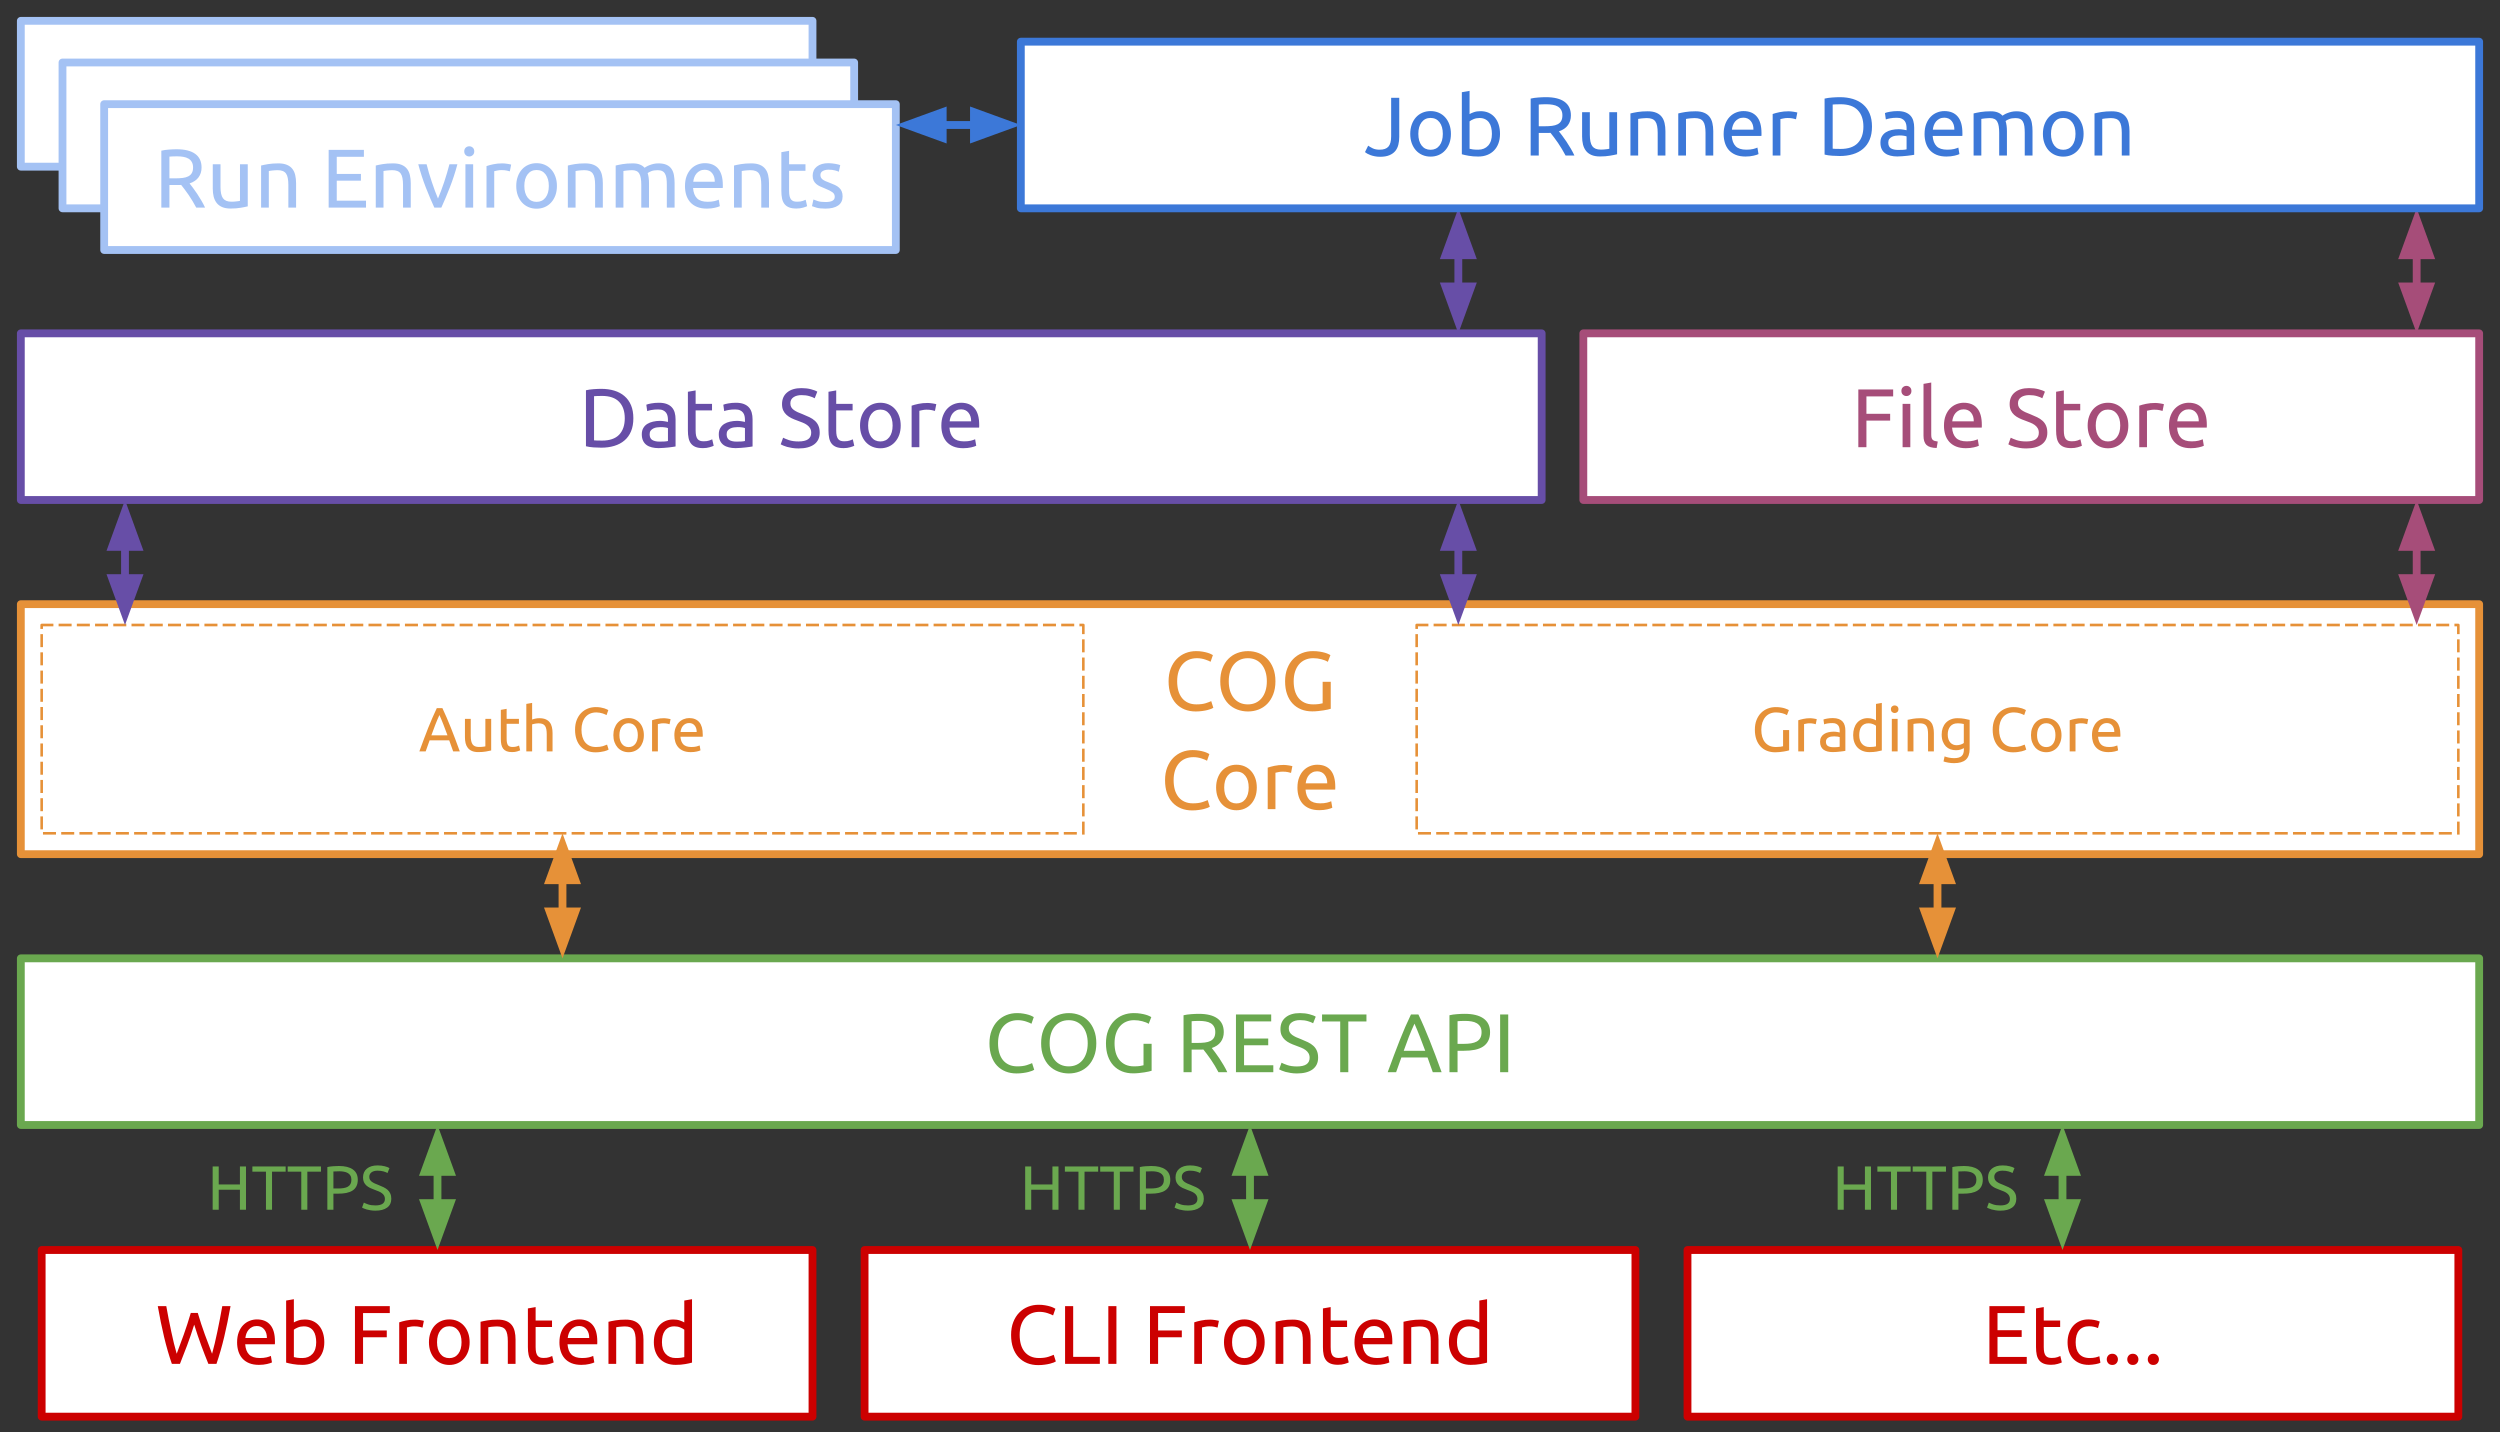 <?xml version="1.0" standalone="yes"?>

<svg version="1.1" viewBox="0.0 0.0 960.0 550.0" fill="none" stroke="none" stroke-linecap="square" stroke-miterlimit="10" xmlns="http://www.w3.org/2000/svg" xmlns:xlink="http://www.w3.org/1999/xlink"><rect x="0.0" y="0.0" width="960.0" height="550.0" fill="#333333" stroke="none"/><clipPath id="p.0"><path d="m0 0l960.0 0l0 550.0l-960.0 0l0 -550.0z" clip-rule="nonzero"></path></clipPath><g clip-path="url(#p.0)"><path fill="#000000" fill-opacity="0.0" d="m0 0l960.47 0l0 550.315l-960.47 0z" fill-rule="nonzero"></path><path fill="#ffffff" d="m8.0 368.0l944.0 0l0 64.0l-944.0 0z" fill-rule="nonzero"></path><path stroke="#6aa84f" stroke-width="3.0" stroke-linejoin="round" stroke-linecap="butt" d="m8.0 368.0l944.0 0l0 64.0l-944.0 0z" fill-rule="nonzero"></path><path fill="#000000" fill-opacity="0.0" d="m16.0 376.0l928.0 0l0 48.0l-928.0 0z" fill-rule="nonzero"></path><path fill="#6aa84f" d="m390.377 412.204q-2.328 0 -4.25 -0.766q-1.922 -0.781 -3.297 -2.25q-1.375 -1.469 -2.125 -3.625q-0.75 -2.156 -0.75 -4.953q0 -2.781 0.844 -4.938q0.844 -2.156 2.281 -3.625q1.453 -1.484 3.359 -2.25q1.922 -0.766 4.109 -0.766q1.375 0 2.469 0.203q1.109 0.188 1.922 0.438q0.812 0.25 1.328 0.516q0.516 0.25 0.703 0.375l-0.891 2.562q-0.281 -0.188 -0.828 -0.406q-0.547 -0.234 -1.234 -0.453q-0.688 -0.234 -1.516 -0.375q-0.812 -0.141 -1.641 -0.141q-1.75 0 -3.172 0.609q-1.406 0.609 -2.406 1.766q-0.984 1.141 -1.516 2.797q-0.516 1.641 -0.516 3.688q0 1.984 0.453 3.625q0.469 1.625 1.391 2.797q0.938 1.172 2.328 1.812q1.391 0.641 3.25 0.641q2.141 0 3.547 -0.453q1.406 -0.453 2.109 -0.797l0.812 2.562q-0.234 0.156 -0.812 0.406q-0.578 0.234 -1.438 0.453q-0.859 0.219 -2.016 0.375q-1.156 0.172 -2.5 0.172zm9.418 -11.594q0 -2.844 0.844 -5.016q0.844 -2.172 2.297 -3.625q1.469 -1.469 3.406 -2.203q1.938 -0.734 4.109 -0.734q2.141 0 4.047 0.734q1.906 0.734 3.344 2.203q1.438 1.453 2.281 3.625q0.859 2.172 0.859 5.016q0 2.859 -0.859 5.031q-0.844 2.172 -2.281 3.641q-1.438 1.453 -3.344 2.188q-1.906 0.734 -4.047 0.734q-2.172 0 -4.109 -0.734q-1.938 -0.734 -3.406 -2.188q-1.453 -1.469 -2.297 -3.641q-0.844 -2.172 -0.844 -5.031zm3.266 0q0 2.016 0.5 3.672q0.516 1.641 1.453 2.797q0.953 1.156 2.312 1.781q1.359 0.625 3.062 0.625q1.688 0 3.031 -0.625q1.344 -0.625 2.281 -1.781q0.953 -1.156 1.469 -2.797q0.516 -1.656 0.516 -3.672q0 -2.016 -0.516 -3.656q-0.516 -1.656 -1.469 -2.797q-0.938 -1.156 -2.281 -1.781q-1.344 -0.625 -3.031 -0.625q-1.703 0 -3.062 0.625q-1.359 0.625 -2.312 1.781q-0.938 1.141 -1.453 2.797q-0.5 1.641 -0.5 3.656zm36.052 0.203l3.109 0l0 10.359q-0.375 0.125 -1.109 0.297q-0.719 0.156 -1.656 0.312q-0.938 0.156 -2.062 0.266q-1.125 0.125 -2.281 0.125q-2.328 0 -4.25 -0.766q-1.922 -0.781 -3.297 -2.25q-1.375 -1.469 -2.125 -3.609q-0.75 -2.141 -0.75 -4.938q0 -2.781 0.844 -4.938q0.844 -2.156 2.281 -3.625q1.453 -1.484 3.375 -2.25q1.938 -0.766 4.156 -0.766q1.5 0 2.672 0.203q1.172 0.188 2.0 0.438q0.828 0.25 1.359 0.516q0.531 0.25 0.719 0.375l-1.0 2.594q-0.922 -0.609 -2.469 -1.0q-1.531 -0.406 -3.125 -0.406q-1.703 0 -3.094 0.609q-1.391 0.609 -2.375 1.766q-0.969 1.141 -1.516 2.797q-0.531 1.641 -0.531 3.688q0 1.984 0.453 3.625q0.469 1.625 1.406 2.797q0.953 1.172 2.344 1.812q1.391 0.641 3.281 0.641q1.344 0 2.281 -0.141q0.953 -0.156 1.359 -0.281l0 -8.25zm26.209 1.625q0.516 0.641 1.297 1.688q0.797 1.031 1.625 2.297q0.828 1.266 1.641 2.641q0.812 1.375 1.391 2.656l-3.391 0q-0.641 -1.219 -1.391 -2.469q-0.75 -1.25 -1.516 -2.375q-0.766 -1.141 -1.531 -2.125q-0.75 -1.0 -1.344 -1.734q-0.422 0.031 -0.859 0.031q-0.422 0 -0.875 0l-2.781 0l0 8.672l-3.109 0l0 -21.859q1.312 -0.312 2.922 -0.422q1.625 -0.125 2.969 -0.125q4.672 0 7.109 1.766q2.453 1.766 2.453 5.25q0 2.203 -1.172 3.781q-1.156 1.562 -3.438 2.328zm-4.703 -10.406q-1.984 0 -3.031 0.109l0 8.344l2.203 0q1.594 0 2.875 -0.156q1.281 -0.156 2.156 -0.609q0.891 -0.453 1.359 -1.266q0.484 -0.812 0.484 -2.156q0 -1.25 -0.484 -2.078q-0.469 -0.844 -1.281 -1.312q-0.812 -0.484 -1.922 -0.672q-1.109 -0.203 -2.359 -0.203zm13.987 19.688l0 -22.172l13.531 0l0 2.656l-10.422 0l0 6.594l9.281 0l0 2.578l-9.281 0l0 7.688l11.234 0l0 2.656l-14.344 0zm23.428 -2.203q4.859 0 4.859 -3.328q0 -1.031 -0.438 -1.75q-0.422 -0.719 -1.156 -1.25q-0.734 -0.531 -1.688 -0.906q-0.938 -0.391 -2.0 -0.766q-1.219 -0.422 -2.312 -0.953q-1.078 -0.531 -1.875 -1.25q-0.797 -0.719 -1.266 -1.703q-0.469 -1.0 -0.469 -2.406q0 -2.906 1.984 -4.531q1.984 -1.641 5.484 -1.641q2.016 0 3.656 0.438q1.656 0.422 2.422 0.938l-1.0 2.531q-0.672 -0.422 -2.0 -0.812q-1.328 -0.406 -3.078 -0.406q-0.906 0 -1.672 0.203q-0.766 0.188 -1.344 0.578q-0.578 0.375 -0.922 0.969q-0.328 0.594 -0.328 1.391q0 0.891 0.344 1.5q0.359 0.609 1.0 1.078q0.641 0.453 1.484 0.844q0.859 0.375 1.875 0.766q1.438 0.578 2.641 1.156q1.203 0.578 2.078 1.375q0.891 0.797 1.359 1.906q0.484 1.094 0.484 2.672q0 2.906 -2.125 4.484q-2.125 1.562 -6.0 1.562q-1.312 0 -2.422 -0.188q-1.094 -0.172 -1.969 -0.406q-0.859 -0.25 -1.484 -0.516q-0.625 -0.266 -0.969 -0.469l0.922 -2.547q0.734 0.406 2.234 0.922q1.516 0.516 3.688 0.516zm26.68 -19.969l0 2.688l-6.969 0l0 19.484l-3.109 0l0 -19.484l-6.969 0l0 -2.688l17.047 0zm25.472 22.172q-0.531 -1.438 -1.016 -2.828q-0.484 -1.391 -1.0 -2.828l-10.047 0l-2.016 5.656l-3.234 0q1.281 -3.516 2.406 -6.5q1.125 -3.0 2.188 -5.688q1.078 -2.688 2.125 -5.141q1.062 -2.453 2.219 -4.844l2.844 0q1.156 2.391 2.203 4.844q1.062 2.453 2.125 5.141q1.078 2.688 2.203 5.688q1.125 2.984 2.391 6.5l-3.391 0zm-2.906 -8.219q-1.031 -2.797 -2.047 -5.391q-1.0 -2.609 -2.078 -5.016q-1.125 2.406 -2.141 5.016q-1.0 2.594 -1.984 5.391l8.25 0zm15.2 -14.188q4.672 0 7.188 1.781q2.516 1.781 2.516 5.297q0 1.922 -0.703 3.281q-0.688 1.359 -1.984 2.219q-1.281 0.844 -3.141 1.234q-1.859 0.375 -4.203 0.375l-2.453 0l0 8.219l-3.109 0l0 -21.859q1.312 -0.312 2.922 -0.422q1.625 -0.125 2.969 -0.125zm0.25 2.719q-1.984 0 -3.031 0.109l0 8.703l2.328 0q1.609 0 2.891 -0.203q1.281 -0.219 2.156 -0.703q0.875 -0.5 1.359 -1.359q0.484 -0.875 0.484 -2.219q0 -1.281 -0.5 -2.109q-0.5 -0.828 -1.344 -1.328q-0.844 -0.5 -1.969 -0.688q-1.125 -0.203 -2.375 -0.203zm13.315 -2.484l3.109 0l0 22.172l-3.109 0l0 -22.172z" fill-rule="nonzero"></path><path fill="#ffffff" d="m8.0 232.0l944.0 0l0 96.0l-944.0 0z" fill-rule="nonzero"></path><path stroke="#e69138" stroke-width="3.0" stroke-linejoin="round" stroke-linecap="butt" d="m8.0 232.0l944.0 0l0 96.0l-944.0 0z" fill-rule="nonzero"></path><path fill="#000000" fill-opacity="0.0" d="m424.0 240.0l112.0 0l0 80.0l-112.0 0z" fill-rule="nonzero"></path><path fill="#e69138" d="m459.161 273.204q-2.328 0 -4.25 -0.766q-1.922 -0.781 -3.297 -2.25q-1.375 -1.469 -2.125 -3.625q-0.75 -2.156 -0.75 -4.953q0 -2.781 0.844 -4.938q0.844 -2.156 2.281 -3.625q1.453 -1.484 3.359 -2.25q1.922 -0.766 4.109 -0.766q1.375 0 2.469 0.203q1.109 0.188 1.922 0.438q0.812 0.25 1.328 0.516q0.516 0.25 0.703 0.375l-0.891 2.562q-0.281 -0.188 -0.828 -0.406q-0.547 -0.234 -1.234 -0.453q-0.688 -0.234 -1.516 -0.375q-0.812 -0.141 -1.641 -0.141q-1.75 0 -3.172 0.609q-1.406 0.609 -2.406 1.766q-0.984 1.141 -1.516 2.797q-0.516 1.641 -0.516 3.688q0 1.984 0.453 3.625q0.469 1.625 1.391 2.797q0.938 1.172 2.328 1.812q1.391 0.641 3.25 0.641q2.141 0 3.547 -0.453q1.406 -0.453 2.109 -0.797l0.812 2.562q-0.234 0.156 -0.812 0.406q-0.578 0.234 -1.438 0.453q-0.859 0.219 -2.016 0.375q-1.156 0.172 -2.5 0.172zm9.418 -11.594q0 -2.844 0.844 -5.016q0.844 -2.172 2.297 -3.625q1.469 -1.469 3.406 -2.203q1.938 -0.734 4.109 -0.734q2.141 0 4.047 0.734q1.906 0.734 3.344 2.203q1.438 1.453 2.281 3.625q0.859 2.172 0.859 5.016q0 2.859 -0.859 5.031q-0.844 2.172 -2.281 3.641q-1.438 1.453 -3.344 2.188q-1.906 0.734 -4.047 0.734q-2.172 0 -4.109 -0.734q-1.938 -0.734 -3.406 -2.188q-1.453 -1.469 -2.297 -3.641q-0.844 -2.172 -0.844 -5.031zm3.266 0q0 2.016 0.5 3.672q0.516 1.641 1.453 2.797q0.953 1.156 2.312 1.781q1.359 0.625 3.062 0.625q1.688 0 3.031 -0.625q1.344 -0.625 2.281 -1.781q0.953 -1.156 1.469 -2.797q0.516 -1.656 0.516 -3.672q0 -2.016 -0.516 -3.656q-0.516 -1.656 -1.469 -2.797q-0.938 -1.156 -2.281 -1.781q-1.344 -0.625 -3.031 -0.625q-1.703 0 -3.062 0.625q-1.359 0.625 -2.312 1.781q-0.938 1.141 -1.453 2.797q-0.5 1.641 -0.5 3.656zm36.052 0.203l3.109 0l0 10.359q-0.375 0.125 -1.109 0.297q-0.719 0.156 -1.656 0.312q-0.938 0.156 -2.062 0.266q-1.125 0.125 -2.281 0.125q-2.328 0 -4.25 -0.766q-1.922 -0.781 -3.297 -2.25q-1.375 -1.469 -2.125 -3.609q-0.75 -2.141 -0.75 -4.938q0 -2.781 0.844 -4.938q0.844 -2.156 2.281 -3.625q1.453 -1.484 3.375 -2.25q1.938 -0.766 4.156 -0.766q1.5 0 2.672 0.203q1.172 0.188 2.0 0.438q0.828 0.25 1.359 0.516q0.531 0.25 0.719 0.375l-1.0 2.594q-0.922 -0.609 -2.469 -1.0q-1.531 -0.406 -3.125 -0.406q-1.703 0 -3.094 0.609q-1.391 0.609 -2.375 1.766q-0.969 1.141 -1.516 2.797q-0.531 1.641 -0.531 3.688q0 1.984 0.453 3.625q0.469 1.625 1.406 2.797q0.953 1.172 2.344 1.812q1.391 0.641 3.281 0.641q1.344 0 2.281 -0.141q0.953 -0.156 1.359 -0.281l0 -8.25z" fill-rule="nonzero"></path><path fill="#e69138" d="m457.801 311.204q-2.328 0 -4.25 -0.766q-1.922 -0.781 -3.297 -2.25q-1.375 -1.469 -2.125 -3.625q-0.75 -2.156 -0.75 -4.953q0 -2.781 0.844 -4.938q0.844 -2.156 2.281 -3.625q1.453 -1.484 3.359 -2.25q1.922 -0.766 4.109 -0.766q1.375 0 2.469 0.203q1.109 0.188 1.922 0.438q0.812 0.25 1.328 0.516q0.516 0.25 0.703 0.375l-0.891 2.562q-0.281 -0.188 -0.828 -0.406q-0.547 -0.234 -1.234 -0.453q-0.688 -0.234 -1.516 -0.375q-0.812 -0.141 -1.641 -0.141q-1.75 0 -3.172 0.609q-1.406 0.609 -2.406 1.766q-0.984 1.141 -1.516 2.797q-0.516 1.641 -0.516 3.688q0 1.984 0.453 3.625q0.469 1.625 1.391 2.797q0.938 1.172 2.328 1.812q1.391 0.641 3.25 0.641q2.141 0 3.547 -0.453q1.406 -0.453 2.109 -0.797l0.812 2.562q-0.234 0.156 -0.812 0.406q-0.578 0.234 -1.438 0.453q-0.859 0.219 -2.016 0.375q-1.156 0.172 -2.5 0.172zm24.809 -8.797q0 1.969 -0.578 3.578q-0.578 1.594 -1.625 2.75q-1.031 1.156 -2.469 1.781q-1.438 0.625 -3.141 0.625q-1.688 0 -3.141 -0.625q-1.438 -0.625 -2.484 -1.781q-1.031 -1.156 -1.609 -2.75q-0.578 -1.609 -0.578 -3.578q0 -1.953 0.578 -3.562q0.578 -1.625 1.609 -2.781q1.047 -1.156 2.484 -1.781q1.453 -0.625 3.141 -0.625q1.703 0 3.141 0.625q1.438 0.625 2.469 1.781q1.047 1.156 1.625 2.781q0.578 1.609 0.578 3.562zm-3.109 0q0 -2.828 -1.266 -4.469q-1.266 -1.656 -3.438 -1.656q-2.172 0 -3.438 1.656q-1.266 1.641 -1.266 4.469q0 2.812 1.266 4.469q1.266 1.641 3.438 1.641q2.172 0 3.438 -1.641q1.266 -1.656 1.266 -4.469zm13.443 -8.672q0.391 0 0.875 0.047q0.5 0.047 0.984 0.125q0.484 0.078 0.875 0.156q0.406 0.078 0.594 0.141l-0.516 2.594q-0.344 -0.125 -1.172 -0.297q-0.812 -0.188 -2.094 -0.188q-0.828 0 -1.641 0.188q-0.812 0.172 -1.078 0.234l0 13.984l-2.969 0l0 -15.938q1.047 -0.375 2.609 -0.703q1.578 -0.344 3.531 -0.344zm5.274 8.703q0 -2.219 0.641 -3.859q0.641 -1.656 1.703 -2.734q1.062 -1.094 2.438 -1.641q1.375 -0.547 2.812 -0.547q3.359 0 5.141 2.109q1.797 2.094 1.797 6.375q0 0.188 0 0.5q0 0.297 -0.031 0.562l-11.391 0q0.188 2.594 1.5 3.938q1.312 1.344 4.109 1.344q1.562 0 2.625 -0.266q1.078 -0.281 1.625 -0.547l0.422 2.5q-0.547 0.297 -1.906 0.609q-1.359 0.328 -3.094 0.328q-2.172 0 -3.766 -0.656q-1.578 -0.656 -2.609 -1.812q-1.016 -1.156 -1.516 -2.734q-0.5 -1.594 -0.5 -3.469zm11.438 -1.641q0.031 -2.016 -1.016 -3.312q-1.031 -1.297 -2.859 -1.297q-1.031 0 -1.812 0.406q-0.781 0.391 -1.328 1.031q-0.547 0.641 -0.859 1.484q-0.297 0.828 -0.391 1.688l8.266 0z" fill-rule="nonzero"></path><path fill="#ffffff" d="m8.0 128.0l584.0 0l0 64.0l-584.0 0z" fill-rule="nonzero"></path><path stroke="#674ea7" stroke-width="3.0" stroke-linejoin="round" stroke-linecap="butt" d="m8.0 128.0l584.0 0l0 64.0l-584.0 0z" fill-rule="nonzero"></path><path fill="#000000" fill-opacity="0.0" d="m16.0 136.0l568.0 0l0 48.0l-568.0 0z" fill-rule="nonzero"></path><path fill="#674ea7" d="m243.209 160.611q0 2.891 -0.891 5.016q-0.891 2.125 -2.531 3.516q-1.625 1.391 -3.906 2.078q-2.266 0.688 -4.984 0.688q-1.344 0 -2.969 -0.109q-1.609 -0.109 -2.922 -0.438l0 -21.5q1.312 -0.312 2.922 -0.422q1.625 -0.125 2.969 -0.125q2.719 0 4.984 0.688q2.281 0.688 3.906 2.094q1.641 1.391 2.531 3.516q0.891 2.125 0.891 5.0zm-12.062 8.578q4.422 0 6.594 -2.25q2.172 -2.266 2.172 -6.328q0 -4.062 -2.172 -6.312q-2.172 -2.266 -6.594 -2.266q-1.312 0 -2.031 0.047q-0.719 0.031 -1.0 0.062l0 16.953q0.281 0.031 1.0 0.062q0.719 0.031 2.031 0.031zm22.113 0.391q1.062 0 1.875 -0.047q0.812 -0.047 1.359 -0.188l0 -4.953q-0.312 -0.156 -1.047 -0.266q-0.719 -0.125 -1.734 -0.125q-0.672 0 -1.422 0.109q-0.75 0.094 -1.375 0.406q-0.625 0.297 -1.047 0.828q-0.406 0.516 -0.406 1.391q0 1.594 1.016 2.219q1.031 0.625 2.781 0.625zm-0.25 -14.922q1.797 0 3.016 0.469q1.234 0.469 1.984 1.312q0.766 0.844 1.078 2.016q0.328 1.172 0.328 2.578l0 10.406q-0.391 0.062 -1.078 0.172q-0.688 0.109 -1.562 0.203q-0.859 0.094 -1.875 0.172q-1.0 0.094 -1.984 0.094q-1.406 0 -2.594 -0.297q-1.188 -0.281 -2.047 -0.906q-0.859 -0.625 -1.344 -1.641q-0.484 -1.031 -0.484 -2.469q0 -1.391 0.562 -2.375q0.562 -0.984 1.516 -1.594q0.969 -0.609 2.234 -0.891q1.281 -0.297 2.703 -0.297q0.438 0 0.922 0.047q0.484 0.047 0.906 0.125q0.438 0.078 0.75 0.141q0.328 0.062 0.453 0.094l0 -0.828q0 -0.734 -0.156 -1.453q-0.156 -0.719 -0.578 -1.281q-0.422 -0.562 -1.141 -0.891q-0.719 -0.344 -1.859 -0.344q-1.484 0 -2.594 0.219q-1.094 0.203 -1.641 0.422l-0.344 -2.453q0.578 -0.266 1.922 -0.5q1.344 -0.25 2.906 -0.25zm14.11 0.422l6.297 0l0 2.5l-6.297 0l0 7.672q0 1.25 0.188 2.078q0.203 0.812 0.578 1.281q0.391 0.453 0.953 0.656q0.578 0.188 1.359 0.188q1.344 0 2.156 -0.297q0.812 -0.312 1.141 -0.453l0.562 2.469q-0.438 0.234 -1.562 0.562q-1.125 0.344 -2.562 0.344q-1.688 0 -2.797 -0.438q-1.109 -0.438 -1.781 -1.297q-0.672 -0.859 -0.938 -2.125q-0.266 -1.266 -0.266 -2.938l0 -14.844l2.969 -0.516l0 5.156zm15.708 14.5q1.062 0 1.875 -0.047q0.812 -0.047 1.359 -0.188l0 -4.953q-0.312 -0.156 -1.047 -0.266q-0.719 -0.125 -1.734 -0.125q-0.672 0 -1.422 0.109q-0.75 0.094 -1.375 0.406q-0.625 0.297 -1.047 0.828q-0.406 0.516 -0.406 1.391q0 1.594 1.016 2.219q1.031 0.625 2.781 0.625zm-0.25 -14.922q1.797 0 3.016 0.469q1.234 0.469 1.984 1.312q0.766 0.844 1.078 2.016q0.328 1.172 0.328 2.578l0 10.406q-0.391 0.062 -1.078 0.172q-0.688 0.109 -1.562 0.203q-0.859 0.094 -1.875 0.172q-1.0 0.094 -1.984 0.094q-1.406 0 -2.594 -0.297q-1.188 -0.281 -2.047 -0.906q-0.859 -0.625 -1.344 -1.641q-0.484 -1.031 -0.484 -2.469q0 -1.391 0.562 -2.375q0.562 -0.984 1.516 -1.594q0.969 -0.609 2.234 -0.891q1.281 -0.297 2.703 -0.297q0.438 0 0.922 0.047q0.484 0.047 0.906 0.125q0.438 0.078 0.75 0.141q0.328 0.062 0.453 0.094l0 -0.828q0 -0.734 -0.156 -1.453q-0.156 -0.719 -0.578 -1.281q-0.422 -0.562 -1.141 -0.891q-0.719 -0.344 -1.859 -0.344q-1.484 0 -2.594 0.219q-1.094 0.203 -1.641 0.422l-0.344 -2.453q0.578 -0.266 1.922 -0.5q1.344 -0.25 2.906 -0.25zm24.065 14.859q4.859 0 4.859 -3.328q0 -1.031 -0.438 -1.75q-0.422 -0.719 -1.156 -1.25q-0.734 -0.531 -1.688 -0.906q-0.938 -0.391 -2.0 -0.766q-1.219 -0.422 -2.312 -0.953q-1.078 -0.531 -1.875 -1.25q-0.797 -0.719 -1.266 -1.703q-0.469 -1.0 -0.469 -2.406q0 -2.906 1.984 -4.531q1.984 -1.641 5.484 -1.641q2.016 0 3.656 0.438q1.656 0.422 2.422 0.938l-1.0 2.531q-0.672 -0.422 -2.0 -0.812q-1.328 -0.406 -3.078 -0.406q-0.906 0 -1.672 0.203q-0.766 0.188 -1.344 0.578q-0.578 0.375 -0.922 0.969q-0.328 0.594 -0.328 1.391q0 0.891 0.344 1.5q0.359 0.609 1.0 1.078q0.641 0.453 1.484 0.844q0.859 0.375 1.875 0.766q1.438 0.578 2.641 1.156q1.203 0.578 2.078 1.375q0.891 0.797 1.359 1.906q0.484 1.094 0.484 2.672q0 2.906 -2.125 4.484q-2.125 1.562 -6.0 1.562q-1.312 0 -2.422 -0.188q-1.094 -0.172 -1.969 -0.406q-0.859 -0.25 -1.484 -0.516q-0.625 -0.266 -0.969 -0.469l0.922 -2.547q0.734 0.406 2.234 0.922q1.516 0.516 3.688 0.516zm14.462 -14.438l6.297 0l0 2.5l-6.297 0l0 7.672q0 1.25 0.188 2.078q0.203 0.812 0.578 1.281q0.391 0.453 0.953 0.656q0.578 0.188 1.359 0.188q1.344 0 2.156 -0.297q0.812 -0.312 1.141 -0.453l0.562 2.469q-0.438 0.234 -1.562 0.562q-1.125 0.344 -2.562 0.344q-1.688 0 -2.797 -0.438q-1.109 -0.438 -1.781 -1.297q-0.672 -0.859 -0.938 -2.125q-0.266 -1.266 -0.266 -2.938l0 -14.844l2.969 -0.516l0 5.156zm24.77 8.328q0 1.969 -0.578 3.578q-0.578 1.594 -1.625 2.75q-1.031 1.156 -2.469 1.781q-1.438 0.625 -3.141 0.625q-1.688 0 -3.141 -0.625q-1.438 -0.625 -2.484 -1.781q-1.031 -1.156 -1.609 -2.75q-0.578 -1.609 -0.578 -3.578q0 -1.953 0.578 -3.562q0.578 -1.625 1.609 -2.781q1.047 -1.156 2.484 -1.781q1.453 -0.625 3.141 -0.625q1.703 0 3.141 0.625q1.438 0.625 2.469 1.781q1.047 1.156 1.625 2.781q0.578 1.609 0.578 3.562zm-3.109 0q0 -2.828 -1.266 -4.469q-1.266 -1.656 -3.438 -1.656q-2.172 0 -3.438 1.656q-1.266 1.641 -1.266 4.469q0 2.812 1.266 4.469q1.266 1.641 3.438 1.641q2.172 0 3.438 -1.641q1.266 -1.656 1.266 -4.469zm13.443 -8.672q0.391 0 0.875 0.047q0.5 0.047 0.984 0.125q0.484 0.078 0.875 0.156q0.406 0.078 0.594 0.141l-0.516 2.594q-0.344 -0.125 -1.172 -0.297q-0.812 -0.188 -2.094 -0.188q-0.828 0 -1.641 0.188q-0.812 0.172 -1.078 0.234l0 13.984l-2.969 0l0 -15.938q1.047 -0.375 2.609 -0.703q1.578 -0.344 3.531 -0.344zm5.274 8.703q0 -2.219 0.641 -3.859q0.641 -1.656 1.703 -2.734q1.062 -1.094 2.438 -1.641q1.375 -0.547 2.812 -0.547q3.359 0 5.141 2.109q1.797 2.094 1.797 6.375q0 0.188 0 0.5q0 0.297 -0.031 0.562l-11.391 0q0.188 2.594 1.5 3.938q1.312 1.344 4.109 1.344q1.562 0 2.625 -0.266q1.078 -0.281 1.625 -0.547l0.422 2.5q-0.547 0.297 -1.906 0.609q-1.359 0.328 -3.094 0.328q-2.172 0 -3.766 -0.656q-1.578 -0.656 -2.609 -1.812q-1.016 -1.156 -1.516 -2.734q-0.5 -1.594 -0.5 -3.469zm11.438 -1.641q0.031 -2.016 -1.016 -3.312q-1.031 -1.297 -2.859 -1.297q-1.031 0 -1.812 0.406q-0.781 0.391 -1.328 1.031q-0.547 0.641 -0.859 1.484q-0.297 0.828 -0.391 1.688l8.266 0z" fill-rule="nonzero"></path><path fill="#ffffff" d="m608.0 128.0l344.0 0l0 64.0l-344.0 0z" fill-rule="nonzero"></path><path stroke="#a64d79" stroke-width="3.0" stroke-linejoin="round" stroke-linecap="butt" d="m608.0 128.0l344.0 0l0 64.0l-344.0 0z" fill-rule="nonzero"></path><path fill="#000000" fill-opacity="0.0" d="m616.0 136.0l328.0 0l0 48.0l-328.0 0z" fill-rule="nonzero"></path><path fill="#a64d79" d="m713.598 171.72l0 -22.172l13.375 0l0 2.656l-10.266 0l0 6.688l9.109 0l0 2.625l-9.109 0l0 10.203l-3.109 0zm19.965 0l-2.969 0l0 -16.641l2.969 0l0 16.641zm-1.5 -19.641q-0.797 0 -1.359 -0.531q-0.562 -0.531 -0.562 -1.422q0 -0.906 0.562 -1.422q0.562 -0.531 1.359 -0.531q0.797 0 1.359 0.531q0.562 0.516 0.562 1.422q0 0.891 -0.562 1.422q-0.562 0.531 -1.359 0.531zm11.612 19.953q-2.75 -0.062 -3.906 -1.172q-1.141 -1.125 -1.141 -3.5l0 -19.953l2.969 -0.516l0 20.0q0 0.734 0.125 1.219q0.141 0.469 0.422 0.766q0.281 0.281 0.766 0.438q0.484 0.141 1.188 0.234l-0.422 2.484zm2.814 -8.594q0 -2.219 0.641 -3.859q0.641 -1.656 1.703 -2.734q1.062 -1.094 2.438 -1.641q1.375 -0.547 2.812 -0.547q3.359 0 5.141 2.109q1.797 2.094 1.797 6.375q0 0.188 0 0.5q0 0.297 -0.031 0.562l-11.391 0q0.188 2.594 1.5 3.938q1.312 1.344 4.109 1.344q1.562 0 2.625 -0.266q1.078 -0.281 1.625 -0.547l0.422 2.5q-0.547 0.297 -1.906 0.609q-1.359 0.328 -3.094 0.328q-2.172 0 -3.766 -0.656q-1.578 -0.656 -2.609 -1.812q-1.016 -1.156 -1.516 -2.734q-0.5 -1.594 -0.5 -3.469zm11.438 -1.641q0.031 -2.016 -1.016 -3.312q-1.031 -1.297 -2.859 -1.297q-1.031 0 -1.812 0.406q-0.781 0.391 -1.328 1.031q-0.547 0.641 -0.859 1.484q-0.297 0.828 -0.391 1.688l8.266 0zm20.124 7.719q4.859 0 4.859 -3.328q0 -1.031 -0.438 -1.75q-0.422 -0.719 -1.156 -1.25q-0.734 -0.531 -1.688 -0.906q-0.938 -0.391 -2.0 -0.766q-1.219 -0.422 -2.312 -0.953q-1.078 -0.531 -1.875 -1.25q-0.797 -0.719 -1.266 -1.703q-0.469 -1.0 -0.469 -2.406q0 -2.906 1.984 -4.531q1.984 -1.641 5.484 -1.641q2.016 0 3.656 0.438q1.656 0.422 2.422 0.938l-1.0 2.531q-0.672 -0.422 -2.0 -0.812q-1.328 -0.406 -3.078 -0.406q-0.906 0 -1.672 0.203q-0.766 0.188 -1.344 0.578q-0.578 0.375 -0.922 0.969q-0.328 0.594 -0.328 1.391q0 0.891 0.344 1.5q0.359 0.609 1.0 1.078q0.641 0.453 1.484 0.844q0.859 0.375 1.875 0.766q1.438 0.578 2.641 1.156q1.203 0.578 2.078 1.375q0.891 0.797 1.359 1.906q0.484 1.094 0.484 2.672q0 2.906 -2.125 4.484q-2.125 1.562 -6.0 1.562q-1.312 0 -2.422 -0.188q-1.094 -0.172 -1.969 -0.406q-0.859 -0.25 -1.484 -0.516q-0.625 -0.266 -0.969 -0.469l0.922 -2.547q0.734 0.406 2.234 0.922q1.516 0.516 3.688 0.516zm14.462 -14.438l6.297 0l0 2.5l-6.297 0l0 7.672q0 1.25 0.188 2.078q0.203 0.812 0.578 1.281q0.391 0.453 0.953 0.656q0.578 0.188 1.359 0.188q1.344 0 2.156 -0.297q0.812 -0.312 1.141 -0.453l0.562 2.469q-0.438 0.234 -1.562 0.562q-1.125 0.344 -2.562 0.344q-1.688 0 -2.797 -0.438q-1.109 -0.438 -1.781 -1.297q-0.672 -0.859 -0.938 -2.125q-0.266 -1.266 -0.266 -2.938l0 -14.844l2.969 -0.516l0 5.156zm24.77 8.328q0 1.969 -0.578 3.578q-0.578 1.594 -1.625 2.75q-1.031 1.156 -2.469 1.781q-1.438 0.625 -3.141 0.625q-1.688 0 -3.141 -0.625q-1.438 -0.625 -2.484 -1.781q-1.031 -1.156 -1.609 -2.75q-0.578 -1.609 -0.578 -3.578q0 -1.953 0.578 -3.562q0.578 -1.625 1.609 -2.781q1.047 -1.156 2.484 -1.781q1.453 -0.625 3.141 -0.625q1.703 0 3.141 0.625q1.438 0.625 2.469 1.781q1.047 1.156 1.625 2.781q0.578 1.609 0.578 3.562zm-3.109 0q0 -2.828 -1.266 -4.469q-1.266 -1.656 -3.438 -1.656q-2.172 0 -3.438 1.656q-1.266 1.641 -1.266 4.469q0 2.812 1.266 4.469q1.266 1.641 3.438 1.641q2.172 0 3.438 -1.641q1.266 -1.656 1.266 -4.469zm13.443 -8.672q0.391 0 0.875 0.047q0.5 0.047 0.984 0.125q0.484 0.078 0.875 0.156q0.406 0.078 0.594 0.141l-0.516 2.594q-0.344 -0.125 -1.172 -0.297q-0.812 -0.188 -2.094 -0.188q-0.828 0 -1.641 0.188q-0.812 0.172 -1.078 0.234l0 13.984l-2.969 0l0 -15.938q1.047 -0.375 2.609 -0.703q1.578 -0.344 3.531 -0.344zm5.274 8.703q0 -2.219 0.641 -3.859q0.641 -1.656 1.703 -2.734q1.062 -1.094 2.438 -1.641q1.375 -0.547 2.812 -0.547q3.359 0 5.141 2.109q1.797 2.094 1.797 6.375q0 0.188 0 0.5q0 0.297 -0.031 0.562l-11.391 0q0.188 2.594 1.5 3.938q1.312 1.344 4.109 1.344q1.562 0 2.625 -0.266q1.078 -0.281 1.625 -0.547l0.422 2.5q-0.547 0.297 -1.906 0.609q-1.359 0.328 -3.094 0.328q-2.172 0 -3.766 -0.656q-1.578 -0.656 -2.609 -1.812q-1.016 -1.156 -1.516 -2.734q-0.5 -1.594 -0.5 -3.469zm11.438 -1.641q0.031 -2.016 -1.016 -3.312q-1.031 -1.297 -2.859 -1.297q-1.031 0 -1.812 0.406q-0.781 0.391 -1.328 1.031q-0.547 0.641 -0.859 1.484q-0.297 0.828 -0.391 1.688l8.266 0z" fill-rule="nonzero"></path><path fill="#000000" fill-opacity="0.0" d="m16.0 240.0l400.0 0l0 80.0l-400.0 0z" fill-rule="nonzero"></path><path stroke="#e69138" stroke-width="1.0" stroke-linejoin="round" stroke-linecap="butt" stroke-dasharray="4.0,3.0" d="m16.0 240.0l400.0 0l0 80.0l-400.0 0z" fill-rule="nonzero"></path><path fill="#e69138" d="m174.02 288.54q-0.406 -1.078 -0.766 -2.125q-0.359 -1.047 -0.75 -2.125l-7.531 0l-1.516 4.25l-2.422 0q0.969 -2.641 1.797 -4.875q0.844 -2.25 1.641 -4.266q0.812 -2.016 1.609 -3.844q0.797 -1.844 1.656 -3.641l2.141 0q0.859 1.797 1.641 3.641q0.797 1.828 1.594 3.844q0.812 2.016 1.656 4.266q0.844 2.234 1.797 4.875l-2.547 0zm-2.188 -6.172q-0.766 -2.078 -1.516 -4.031q-0.75 -1.969 -1.578 -3.766q-0.828 1.797 -1.594 3.766q-0.75 1.953 -1.5 4.031l6.188 0zm16.787 5.812q-0.766 0.188 -2.031 0.406q-1.266 0.219 -2.922 0.219q-1.438 0 -2.422 -0.422q-0.984 -0.422 -1.594 -1.188q-0.594 -0.766 -0.859 -1.812q-0.25 -1.047 -0.25 -2.312l0 -7.016l2.234 0l0 6.531q0 2.281 0.719 3.266q0.719 0.984 2.422 0.984q0.359 0 0.734 -0.016q0.391 -0.031 0.719 -0.062q0.344 -0.047 0.609 -0.078q0.281 -0.031 0.406 -0.078l0 -10.547l2.234 0l0 12.125zm5.932 -12.125l4.719 0l0 1.875l-4.719 0l0 5.766q0 0.938 0.141 1.547q0.141 0.609 0.422 0.969q0.297 0.344 0.719 0.484q0.438 0.141 1.016 0.141q1.0 0 1.609 -0.219q0.625 -0.234 0.859 -0.328l0.438 1.844q-0.344 0.172 -1.188 0.422q-0.828 0.25 -1.906 0.25q-1.281 0 -2.109 -0.328q-0.828 -0.328 -1.328 -0.969q-0.5 -0.656 -0.703 -1.594q-0.203 -0.953 -0.203 -2.203l0 -11.125l2.234 -0.391l0 3.859zm7.554 12.484l0 -18.234l2.234 -0.391l0 6.391q0.625 -0.25 1.328 -0.375q0.703 -0.141 1.406 -0.141q1.484 0 2.469 0.422q0.984 0.422 1.562 1.188q0.594 0.75 0.828 1.812q0.25 1.047 0.25 2.312l0 7.016l-2.234 0l0 -6.531q0 -1.156 -0.156 -1.969q-0.156 -0.812 -0.516 -1.312q-0.359 -0.5 -0.969 -0.734q-0.594 -0.234 -1.484 -0.234q-0.359 0 -0.75 0.047q-0.375 0.047 -0.719 0.109q-0.344 0.062 -0.625 0.141q-0.281 0.062 -0.391 0.109l0 10.375l-2.234 0zm26.545 0.359q-1.75 0 -3.203 -0.578q-1.438 -0.578 -2.469 -1.672q-1.031 -1.109 -1.594 -2.719q-0.562 -1.625 -0.562 -3.719q0 -2.094 0.625 -3.703q0.641 -1.625 1.719 -2.719q1.094 -1.109 2.531 -1.688q1.438 -0.578 3.078 -0.578q1.031 0 1.859 0.141q0.828 0.141 1.438 0.344q0.609 0.188 0.984 0.391q0.391 0.188 0.531 0.281l-0.672 1.922q-0.219 -0.156 -0.625 -0.312q-0.406 -0.172 -0.922 -0.344q-0.516 -0.172 -1.125 -0.266q-0.609 -0.109 -1.234 -0.109q-1.328 0 -2.391 0.453q-1.047 0.453 -1.797 1.312q-0.734 0.859 -1.141 2.109q-0.391 1.234 -0.391 2.766q0 1.484 0.344 2.719q0.359 1.219 1.047 2.094q0.703 0.875 1.75 1.359q1.047 0.469 2.438 0.469q1.609 0 2.656 -0.328q1.062 -0.344 1.594 -0.594l0.594 1.906q-0.172 0.125 -0.609 0.312q-0.422 0.172 -1.078 0.344q-0.641 0.172 -1.516 0.281q-0.859 0.125 -1.859 0.125zm18.599 -6.594q0 1.484 -0.438 2.688q-0.422 1.188 -1.203 2.062q-0.781 0.859 -1.859 1.328q-1.078 0.469 -2.359 0.469q-1.266 0 -2.359 -0.469q-1.078 -0.469 -1.859 -1.328q-0.766 -0.875 -1.203 -2.062q-0.438 -1.203 -0.438 -2.688q0 -1.469 0.438 -2.672q0.438 -1.219 1.203 -2.078q0.781 -0.875 1.859 -1.344q1.094 -0.469 2.359 -0.469q1.281 0 2.359 0.469q1.078 0.469 1.859 1.344q0.781 0.859 1.203 2.078q0.438 1.203 0.438 2.672zm-2.328 0q0 -2.125 -0.953 -3.359q-0.938 -1.234 -2.578 -1.234q-1.625 0 -2.578 1.234q-0.953 1.234 -0.953 3.359q0 2.109 0.953 3.344q0.953 1.234 2.578 1.234q1.641 0 2.578 -1.234q0.953 -1.234 0.953 -3.344zm10.082 -6.516q0.281 0 0.656 0.047q0.375 0.031 0.734 0.094q0.359 0.062 0.656 0.125q0.297 0.047 0.453 0.094l-0.391 1.953q-0.266 -0.094 -0.875 -0.219q-0.609 -0.141 -1.578 -0.141q-0.625 0 -1.234 0.141q-0.609 0.125 -0.797 0.172l0 10.484l-2.234 0l0 -11.953q0.797 -0.281 1.969 -0.531q1.172 -0.266 2.641 -0.266zm3.951 6.531q0 -1.656 0.484 -2.891q0.484 -1.234 1.266 -2.047q0.797 -0.812 1.828 -1.219q1.031 -0.422 2.109 -0.422q2.531 0 3.875 1.578q1.344 1.578 1.344 4.781q0 0.156 0 0.391q0 0.219 -0.031 0.406l-8.547 0q0.156 1.938 1.125 2.953q0.984 1.0 3.078 1.0q1.172 0 1.969 -0.203q0.812 -0.203 1.219 -0.391l0.312 1.875q-0.406 0.219 -1.422 0.453q-1.016 0.234 -2.312 0.234q-1.641 0 -2.828 -0.484q-1.188 -0.5 -1.953 -1.359q-0.766 -0.859 -1.141 -2.047q-0.375 -1.188 -0.375 -2.609zm8.578 -1.219q0.016 -1.516 -0.766 -2.484q-0.781 -0.969 -2.141 -0.969q-0.766 0 -1.359 0.297q-0.594 0.297 -1.0 0.781q-0.406 0.469 -0.641 1.094q-0.219 0.625 -0.297 1.281l6.203 0z" fill-rule="nonzero"></path><path fill="#000000" fill-opacity="0.0" d="m544.0 240.0l400.0 0l0 80.0l-400.0 0z" fill-rule="nonzero"></path><path stroke="#e69138" stroke-width="1.0" stroke-linejoin="round" stroke-linecap="butt" stroke-dasharray="4.0,3.0" d="m544.0 240.0l400.0 0l0 80.0l-400.0 0z" fill-rule="nonzero"></path><path fill="#e69138" d="m684.699 280.353l2.328 0l0 7.781q-0.297 0.094 -0.844 0.219q-0.531 0.109 -1.234 0.234q-0.703 0.125 -1.547 0.203q-0.844 0.094 -1.703 0.094q-1.75 0 -3.203 -0.578q-1.438 -0.578 -2.469 -1.688q-1.031 -1.109 -1.594 -2.703q-0.562 -1.609 -0.562 -3.703q0 -2.094 0.625 -3.703q0.641 -1.625 1.719 -2.719q1.094 -1.109 2.547 -1.688q1.453 -0.578 3.109 -0.578q1.125 0 2.0 0.141q0.875 0.141 1.5 0.344q0.625 0.188 1.016 0.391q0.391 0.188 0.547 0.281l-0.75 1.938q-0.688 -0.453 -1.844 -0.75q-1.156 -0.297 -2.359 -0.297q-1.266 0 -2.312 0.453q-1.047 0.453 -1.781 1.312q-0.719 0.859 -1.141 2.109q-0.406 1.234 -0.406 2.766q0 1.484 0.344 2.719q0.359 1.219 1.062 2.094q0.703 0.875 1.75 1.359q1.047 0.469 2.469 0.469q1.0 0 1.703 -0.094q0.719 -0.109 1.031 -0.203l0 -6.203zm10.44 -4.562q0.281 0 0.656 0.047q0.375 0.031 0.734 0.094q0.359 0.062 0.656 0.125q0.297 0.047 0.453 0.094l-0.391 1.953q-0.266 -0.094 -0.875 -0.219q-0.609 -0.141 -1.578 -0.141q-0.625 0 -1.234 0.141q-0.609 0.125 -0.797 0.172l0 10.484l-2.234 0l0 -11.953q0.797 -0.281 1.969 -0.531q1.172 -0.266 2.641 -0.266zm8.873 11.141q0.797 0 1.406 -0.031q0.609 -0.047 1.016 -0.141l0 -3.719q-0.234 -0.109 -0.781 -0.188q-0.531 -0.094 -1.297 -0.094q-0.516 0 -1.078 0.078q-0.562 0.062 -1.031 0.297q-0.469 0.219 -0.781 0.625q-0.312 0.391 -0.312 1.031q0 1.203 0.766 1.672q0.781 0.469 2.094 0.469zm-0.188 -11.188q1.344 0 2.266 0.359q0.922 0.344 1.484 0.984q0.562 0.625 0.797 1.5q0.25 0.875 0.25 1.938l0 7.797q-0.281 0.047 -0.797 0.141q-0.516 0.078 -1.172 0.141q-0.641 0.078 -1.406 0.141q-0.75 0.062 -1.5 0.062q-1.047 0 -1.938 -0.219q-0.891 -0.219 -1.547 -0.688q-0.641 -0.469 -1.0 -1.234q-0.359 -0.766 -0.359 -1.844q0 -1.031 0.422 -1.766q0.422 -0.75 1.141 -1.203q0.719 -0.469 1.672 -0.672q0.969 -0.219 2.016 -0.219q0.344 0 0.703 0.031q0.359 0.031 0.672 0.094q0.328 0.062 0.562 0.109q0.25 0.047 0.344 0.078l0 -0.625q0 -0.562 -0.125 -1.094q-0.109 -0.547 -0.422 -0.969q-0.312 -0.422 -0.859 -0.672q-0.531 -0.25 -1.391 -0.25q-1.109 0 -1.938 0.156q-0.828 0.156 -1.234 0.328l-0.266 -1.844q0.438 -0.203 1.438 -0.375q1.016 -0.188 2.188 -0.188zm16.559 2.953q-0.406 -0.328 -1.172 -0.641q-0.766 -0.312 -1.688 -0.312q-0.953 0 -1.641 0.344q-0.688 0.344 -1.125 0.969q-0.422 0.609 -0.625 1.453q-0.188 0.828 -0.188 1.797q0 2.172 1.078 3.359q1.094 1.188 2.891 1.188q0.906 0 1.516 -0.078q0.609 -0.078 0.953 -0.172l0 -7.906zm0 -8.391l2.234 -0.391l0 18.266q-0.766 0.219 -1.969 0.422q-1.203 0.219 -2.766 0.219q-1.438 0 -2.594 -0.453q-1.141 -0.453 -1.969 -1.281q-0.812 -0.844 -1.266 -2.062q-0.438 -1.219 -0.438 -2.719q0 -1.453 0.375 -2.641q0.375 -1.203 1.094 -2.062q0.719 -0.875 1.766 -1.344q1.047 -0.484 2.391 -0.484q1.078 0 1.906 0.297q0.828 0.281 1.234 0.547l0 -6.312zm8.308 18.234l-2.234 0l0 -12.484l2.234 0l0 12.484zm-1.125 -14.734q-0.609 0 -1.031 -0.391q-0.422 -0.406 -0.422 -1.078q0 -0.672 0.422 -1.062q0.422 -0.391 1.031 -0.391q0.594 0 1.016 0.391q0.422 0.391 0.422 1.062q0 0.672 -0.422 1.078q-0.422 0.391 -1.016 0.391zm4.963 2.609q0.766 -0.188 2.031 -0.406q1.281 -0.219 2.938 -0.219q1.484 0 2.469 0.422q0.984 0.422 1.562 1.188q0.594 0.75 0.828 1.812q0.25 1.047 0.25 2.312l0 7.016l-2.234 0l0 -6.531q0 -1.156 -0.156 -1.969q-0.156 -0.812 -0.516 -1.312q-0.359 -0.5 -0.969 -0.734q-0.594 -0.234 -1.484 -0.234q-0.359 0 -0.75 0.031q-0.375 0.016 -0.719 0.062q-0.344 0.031 -0.625 0.078q-0.281 0.047 -0.391 0.078l0 10.531l-2.234 0l0 -12.125zm21.604 10.875q-0.297 0.188 -1.125 0.5q-0.828 0.297 -1.922 0.297q-1.141 0 -2.141 -0.359q-0.984 -0.359 -1.734 -1.109q-0.734 -0.766 -1.172 -1.891q-0.438 -1.125 -0.438 -2.688q0 -1.375 0.406 -2.516q0.422 -1.141 1.188 -1.969q0.781 -0.828 1.906 -1.297q1.141 -0.469 2.547 -0.469q1.562 0 2.719 0.234q1.172 0.234 1.969 0.422l0 11.141q0 2.875 -1.5 4.172q-1.484 1.297 -4.5 1.297q-1.172 0 -2.219 -0.203q-1.047 -0.188 -1.812 -0.453l0.406 -1.938q0.672 0.266 1.641 0.469q0.969 0.203 2.031 0.203q1.984 0 2.859 -0.797q0.891 -0.781 0.891 -2.516l0 -0.531zm-0.031 -9.266q-0.328 -0.094 -0.906 -0.172q-0.562 -0.094 -1.516 -0.094q-1.797 0 -2.781 1.188q-0.969 1.172 -0.969 3.109q0 1.078 0.281 1.859q0.281 0.766 0.75 1.266q0.469 0.5 1.078 0.75q0.609 0.234 1.25 0.234q0.891 0 1.625 -0.25q0.75 -0.25 1.188 -0.594l0 -7.297zm18.916 10.875q-1.75 0 -3.203 -0.578q-1.438 -0.578 -2.469 -1.672q-1.031 -1.109 -1.594 -2.719q-0.562 -1.625 -0.562 -3.719q0 -2.094 0.625 -3.703q0.641 -1.625 1.719 -2.719q1.094 -1.109 2.531 -1.688q1.438 -0.578 3.078 -0.578q1.031 0 1.859 0.141q0.828 0.141 1.438 0.344q0.609 0.188 0.984 0.391q0.391 0.188 0.531 0.281l-0.672 1.922q-0.219 -0.156 -0.625 -0.312q-0.406 -0.172 -0.922 -0.344q-0.516 -0.172 -1.125 -0.266q-0.609 -0.109 -1.234 -0.109q-1.328 0 -2.391 0.453q-1.047 0.453 -1.797 1.312q-0.734 0.859 -1.141 2.109q-0.391 1.234 -0.391 2.766q0 1.484 0.344 2.719q0.359 1.219 1.047 2.094q0.703 0.875 1.75 1.359q1.047 0.469 2.438 0.469q1.609 0 2.656 -0.328q1.062 -0.344 1.594 -0.594l0.594 1.906q-0.172 0.125 -0.609 0.312q-0.422 0.172 -1.078 0.344q-0.641 0.172 -1.516 0.281q-0.859 0.125 -1.859 0.125zm18.599 -6.594q0 1.484 -0.438 2.688q-0.422 1.188 -1.203 2.062q-0.781 0.859 -1.859 1.328q-1.078 0.469 -2.359 0.469q-1.266 0 -2.359 -0.469q-1.078 -0.469 -1.859 -1.328q-0.766 -0.875 -1.203 -2.062q-0.438 -1.203 -0.438 -2.688q0 -1.469 0.438 -2.672q0.438 -1.219 1.203 -2.078q0.781 -0.875 1.859 -1.344q1.094 -0.469 2.359 -0.469q1.281 0 2.359 0.469q1.078 0.469 1.859 1.344q0.781 0.859 1.203 2.078q0.438 1.203 0.438 2.672zm-2.328 0q0 -2.125 -0.953 -3.359q-0.938 -1.234 -2.578 -1.234q-1.625 0 -2.578 1.234q-0.953 1.234 -0.953 3.359q0 2.109 0.953 3.344q0.953 1.234 2.578 1.234q1.641 0 2.578 -1.234q0.953 -1.234 0.953 -3.344zm10.082 -6.516q0.281 0 0.656 0.047q0.375 0.031 0.734 0.094q0.359 0.062 0.656 0.125q0.297 0.047 0.453 0.094l-0.391 1.953q-0.266 -0.094 -0.875 -0.219q-0.609 -0.141 -1.578 -0.141q-0.625 0 -1.234 0.141q-0.609 0.125 -0.797 0.172l0 10.484l-2.234 0l0 -11.953q0.797 -0.281 1.969 -0.531q1.172 -0.266 2.641 -0.266zm3.951 6.531q0 -1.656 0.484 -2.891q0.484 -1.234 1.266 -2.047q0.797 -0.812 1.828 -1.219q1.031 -0.422 2.109 -0.422q2.531 0 3.875 1.578q1.344 1.578 1.344 4.781q0 0.156 0 0.391q0 0.219 -0.031 0.406l-8.547 0q0.156 1.938 1.125 2.953q0.984 1.0 3.078 1.0q1.172 0 1.969 -0.203q0.812 -0.203 1.219 -0.391l0.312 1.875q-0.406 0.219 -1.422 0.453q-1.016 0.234 -2.312 0.234q-1.641 0 -2.828 -0.484q-1.188 -0.5 -1.953 -1.359q-0.766 -0.859 -1.141 -2.047q-0.375 -1.188 -0.375 -2.609zm8.578 -1.219q0.016 -1.516 -0.766 -2.484q-0.781 -0.969 -2.141 -0.969q-0.766 0 -1.359 0.297q-0.594 0.297 -1.0 0.781q-0.406 0.469 -0.641 1.094q-0.219 0.625 -0.297 1.281l6.203 0z" fill-rule="nonzero"></path><path fill="#000000" fill-opacity="0.0" d="m744.0 320.0l0 48.0" fill-rule="nonzero"></path><path stroke="#e69138" stroke-width="3.0" stroke-linejoin="round" stroke-linecap="butt" d="m744.0 338.0l0 12.0" fill-rule="evenodd"></path><path fill="#e69138" stroke="#e69138" stroke-width="3.0" stroke-linecap="butt" d="m748.955 338.0l-4.955 -13.614l-4.955 13.614z" fill-rule="evenodd"></path><path fill="#e69138" stroke="#e69138" stroke-width="3.0" stroke-linecap="butt" d="m739.045 350.0l4.955 13.614l4.955 -13.614z" fill-rule="evenodd"></path><path fill="#ffffff" d="m8.0 8.0l304.0 0l0 56.0l-304.0 0z" fill-rule="nonzero"></path><path stroke="#a4c2f4" stroke-width="3.0" stroke-linejoin="round" stroke-linecap="butt" d="m8.0 8.0l304.0 0l0 56.0l-304.0 0z" fill-rule="nonzero"></path><path fill="#ffffff" d="m24.0 24.0l304.0 0l0 56.0l-304.0 0z" fill-rule="nonzero"></path><path stroke="#a4c2f4" stroke-width="3.0" stroke-linejoin="round" stroke-linecap="butt" d="m24.0 24.0l304.0 0l0 56.0l-304.0 0z" fill-rule="nonzero"></path><path fill="#ffffff" d="m40.0 40.0l304.0 0l0 56.0l-304.0 0z" fill-rule="nonzero"></path><path stroke="#a4c2f4" stroke-width="3.0" stroke-linejoin="round" stroke-linecap="butt" d="m40.0 40.0l304.0 0l0 56.0l-304.0 0z" fill-rule="nonzero"></path><path fill="#000000" fill-opacity="0.0" d="m48.0 48.0l288.0 0l0 40.0l-288.0 0z" fill-rule="nonzero"></path><path fill="#a4c2f4" d="m72.793 70.439q0.516 0.641 1.297 1.688q0.797 1.031 1.625 2.297q0.828 1.266 1.641 2.641q0.812 1.375 1.391 2.656l-3.391 0q-0.641 -1.219 -1.391 -2.469q-0.75 -1.25 -1.516 -2.375q-0.766 -1.141 -1.531 -2.125q-0.75 -1.0 -1.344 -1.734q-0.422 0.031 -0.859 0.031q-0.422 0 -0.875 0l-2.781 0l0 8.672l-3.109 0l0 -21.859q1.312 -0.312 2.922 -0.422q1.625 -0.125 2.969 -0.125q4.672 0 7.109 1.766q2.453 1.766 2.453 5.25q0 2.203 -1.172 3.781q-1.156 1.562 -3.438 2.328zm-4.703 -10.406q-1.984 0 -3.031 0.109l0 8.344l2.203 0q1.594 0 2.875 -0.156q1.281 -0.156 2.156 -0.609q0.891 -0.453 1.359 -1.266q0.484 -0.812 0.484 -2.156q0 -1.25 -0.484 -2.078q-0.469 -0.844 -1.281 -1.312q-0.812 -0.484 -1.922 -0.672q-1.109 -0.203 -2.359 -0.203zm27.05 19.203q-1.031 0.266 -2.719 0.547q-1.672 0.297 -3.875 0.297q-1.922 0 -3.234 -0.562q-1.312 -0.562 -2.109 -1.578q-0.797 -1.031 -1.156 -2.422q-0.344 -1.391 -0.344 -3.094l0 -9.344l2.969 0l0 8.703q0 3.047 0.953 4.359q0.969 1.312 3.234 1.312q0.484 0 1.0 -0.031q0.516 -0.047 0.953 -0.094q0.453 -0.047 0.812 -0.094q0.375 -0.047 0.531 -0.109l0 -14.047l2.984 0l0 16.156zm5.118 -15.672q1.016 -0.266 2.703 -0.547q1.703 -0.281 3.922 -0.281q1.984 0 3.297 0.562q1.312 0.547 2.094 1.562q0.781 1.0 1.094 2.406q0.328 1.406 0.328 3.109l0 9.344l-2.969 0l0 -8.703q0 -1.531 -0.219 -2.625q-0.203 -1.094 -0.688 -1.766q-0.484 -0.672 -1.281 -0.969q-0.797 -0.312 -1.984 -0.312q-0.469 0 -0.984 0.047q-0.516 0.031 -0.984 0.078q-0.453 0.047 -0.828 0.109q-0.359 0.062 -0.531 0.094l0 14.047l-2.969 0l0 -16.156zm25.948 16.156l0 -22.172l13.531 0l0 2.656l-10.422 0l0 6.594l9.281 0l0 2.578l-9.281 0l0 7.688l11.234 0l0 2.656l-14.344 0zm18.085 -16.156q1.016 -0.266 2.703 -0.547q1.703 -0.281 3.922 -0.281q1.984 0 3.297 0.562q1.312 0.547 2.094 1.562q0.781 1.0 1.094 2.406q0.328 1.406 0.328 3.109l0 9.344l-2.969 0l0 -8.703q0 -1.531 -0.219 -2.625q-0.203 -1.094 -0.688 -1.766q-0.484 -0.672 -1.281 -0.969q-0.797 -0.312 -1.984 -0.312q-0.469 0 -0.984 0.047q-0.516 0.031 -0.984 0.078q-0.453 0.047 -0.828 0.109q-0.359 0.062 -0.531 0.094l0 14.047l-2.969 0l0 -16.156zm31.352 -0.484q-1.25 4.672 -2.938 8.969q-1.672 4.281 -3.234 7.672l-2.688 0q-1.562 -3.391 -3.25 -7.672q-1.672 -4.297 -2.922 -8.969l3.203 0q0.375 1.562 0.906 3.344q0.531 1.781 1.125 3.531q0.594 1.734 1.188 3.375q0.609 1.625 1.156 2.906q0.547 -1.281 1.156 -2.906q0.609 -1.641 1.203 -3.375q0.594 -1.75 1.109 -3.531q0.531 -1.781 0.922 -3.344l3.062 0zm6.048 16.641l-2.969 0l0 -16.641l2.969 0l0 16.641zm-1.5 -19.641q-0.797 0 -1.359 -0.531q-0.562 -0.531 -0.562 -1.422q0 -0.906 0.562 -1.422q0.562 -0.531 1.359 -0.531q0.797 0 1.359 0.531q0.562 0.516 0.562 1.422q0 0.891 -0.562 1.422q-0.562 0.531 -1.359 0.531zm12.768 2.656q0.391 0 0.875 0.047q0.5 0.047 0.984 0.125q0.484 0.078 0.875 0.156q0.406 0.078 0.594 0.141l-0.516 2.594q-0.344 -0.125 -1.172 -0.297q-0.812 -0.188 -2.094 -0.188q-0.828 0 -1.641 0.188q-0.812 0.172 -1.078 0.234l0 13.984l-2.969 0l0 -15.938q1.047 -0.375 2.609 -0.703q1.578 -0.344 3.531 -0.344zm20.899 8.672q0 1.969 -0.578 3.578q-0.578 1.594 -1.625 2.75q-1.031 1.156 -2.469 1.781q-1.438 0.625 -3.141 0.625q-1.688 0 -3.141 -0.625q-1.438 -0.625 -2.484 -1.781q-1.031 -1.156 -1.609 -2.75q-0.578 -1.609 -0.578 -3.578q0 -1.953 0.578 -3.562q0.578 -1.625 1.609 -2.781q1.047 -1.156 2.484 -1.781q1.453 -0.625 3.141 -0.625q1.703 0 3.141 0.625q1.438 0.625 2.469 1.781q1.047 1.156 1.625 2.781q0.578 1.609 0.578 3.562zm-3.109 0q0 -2.828 -1.266 -4.469q-1.266 -1.656 -3.438 -1.656q-2.172 0 -3.438 1.656q-1.266 1.641 -1.266 4.469q0 2.812 1.266 4.469q1.266 1.641 3.438 1.641q2.172 0 3.438 -1.641q1.266 -1.656 1.266 -4.469zm7.302 -7.844q1.016 -0.266 2.703 -0.547q1.703 -0.281 3.922 -0.281q1.984 0 3.297 0.562q1.312 0.547 2.094 1.562q0.781 1.0 1.094 2.406q0.328 1.406 0.328 3.109l0 9.344l-2.969 0l0 -8.703q0 -1.531 -0.219 -2.625q-0.203 -1.094 -0.688 -1.766q-0.484 -0.672 -1.281 -0.969q-0.797 -0.312 -1.984 -0.312q-0.469 0 -0.984 0.047q-0.516 0.031 -0.984 0.078q-0.453 0.047 -0.828 0.109q-0.359 0.062 -0.531 0.094l0 14.047l-2.969 0l0 -16.156zm18.368 0q1.016 -0.266 2.688 -0.547q1.688 -0.281 3.906 -0.281q1.594 0 2.672 0.438q1.094 0.422 1.828 1.25q0.234 -0.156 0.703 -0.438q0.484 -0.297 1.188 -0.562q0.703 -0.281 1.562 -0.484q0.875 -0.203 1.859 -0.203q1.922 0 3.141 0.562q1.219 0.547 1.906 1.578q0.688 1.016 0.922 2.422q0.25 1.406 0.25 3.078l0 9.344l-2.984 0l0 -8.703q0 -1.469 -0.141 -2.516q-0.141 -1.062 -0.547 -1.766q-0.391 -0.719 -1.078 -1.047q-0.688 -0.344 -1.781 -0.344q-1.5 0 -2.484 0.406q-0.969 0.406 -1.328 0.719q0.266 0.828 0.391 1.828q0.125 0.984 0.125 2.078l0 9.344l-2.969 0l0 -8.703q0 -1.469 -0.172 -2.516q-0.156 -1.062 -0.562 -1.766q-0.391 -0.719 -1.078 -1.047q-0.688 -0.344 -1.75 -0.344q-0.438 0 -0.953 0.047q-0.516 0.031 -0.984 0.078q-0.453 0.047 -0.844 0.109q-0.391 0.062 -0.516 0.094l0 14.047l-2.969 0l0 -16.156zm26.615 7.875q0 -2.219 0.641 -3.859q0.641 -1.656 1.703 -2.734q1.062 -1.094 2.438 -1.641q1.375 -0.547 2.812 -0.547q3.359 0 5.141 2.109q1.797 2.094 1.797 6.375q0 0.188 0 0.5q0 0.297 -0.031 0.562l-11.391 0q0.188 2.594 1.5 3.938q1.312 1.344 4.109 1.344q1.562 0 2.625 -0.266q1.078 -0.281 1.625 -0.547l0.422 2.5q-0.547 0.297 -1.906 0.609q-1.359 0.328 -3.094 0.328q-2.172 0 -3.766 -0.656q-1.578 -0.656 -2.609 -1.812q-1.016 -1.156 -1.516 -2.734q-0.5 -1.594 -0.5 -3.469zm11.438 -1.641q0.031 -2.016 -1.016 -3.312q-1.031 -1.297 -2.859 -1.297q-1.031 0 -1.812 0.406q-0.781 0.391 -1.328 1.031q-0.547 0.641 -0.859 1.484q-0.297 0.828 -0.391 1.688l8.266 0zm7.388 -6.234q1.016 -0.266 2.703 -0.547q1.703 -0.281 3.922 -0.281q1.984 0 3.297 0.562q1.312 0.547 2.094 1.562q0.781 1.0 1.094 2.406q0.328 1.406 0.328 3.109l0 9.344l-2.969 0l0 -8.703q0 -1.531 -0.219 -2.625q-0.203 -1.094 -0.688 -1.766q-0.484 -0.672 -1.281 -0.969q-0.797 -0.312 -1.984 -0.312q-0.469 0 -0.984 0.047q-0.516 0.031 -0.984 0.078q-0.453 0.047 -0.828 0.109q-0.359 0.062 -0.531 0.094l0 14.047l-2.969 0l0 -16.156zm21.149 -0.484l6.297 0l0 2.5l-6.297 0l0 7.672q0 1.25 0.188 2.078q0.203 0.812 0.578 1.281q0.391 0.453 0.953 0.656q0.578 0.188 1.359 0.188q1.344 0 2.156 -0.297q0.812 -0.312 1.141 -0.453l0.562 2.469q-0.438 0.234 -1.562 0.562q-1.125 0.344 -2.562 0.344q-1.688 0 -2.797 -0.438q-1.109 -0.438 -1.781 -1.297q-0.672 -0.859 -0.938 -2.125q-0.266 -1.266 -0.266 -2.938l0 -14.844l2.969 -0.516l0 5.156zm13.958 14.5q1.812 0 2.688 -0.484q0.891 -0.484 0.891 -1.531q0 -1.094 -0.875 -1.734q-0.859 -0.641 -2.844 -1.438q-0.953 -0.391 -1.844 -0.781q-0.875 -0.406 -1.516 -0.938q-0.641 -0.547 -1.031 -1.312q-0.375 -0.781 -0.375 -1.891q0 -2.219 1.625 -3.516q1.641 -1.297 4.453 -1.297q0.703 0 1.406 0.094q0.719 0.078 1.312 0.188q0.609 0.109 1.078 0.234q0.469 0.125 0.719 0.234l-0.547 2.547q-0.469 -0.25 -1.5 -0.516q-1.016 -0.281 -2.469 -0.281q-1.234 0 -2.172 0.5q-0.922 0.5 -0.922 1.547q0 0.547 0.203 0.969q0.203 0.406 0.641 0.75q0.438 0.328 1.078 0.625q0.641 0.281 1.531 0.609q1.188 0.438 2.109 0.875q0.938 0.438 1.578 1.016q0.656 0.562 1.016 1.391q0.359 0.812 0.359 2.0q0 2.297 -1.719 3.484q-1.719 1.188 -4.875 1.188q-2.219 0 -3.469 -0.375q-1.234 -0.375 -1.688 -0.562l0.547 -2.562q0.516 0.203 1.625 0.594q1.125 0.375 2.984 0.375z" fill-rule="nonzero"></path><path fill="#000000" fill-opacity="0.0" d="m392.0 48.0l-48.0 0" fill-rule="nonzero"></path><path stroke="#3c78d8" stroke-width="3.0" stroke-linejoin="round" stroke-linecap="butt" d="m374.0 48.0l-12.0 0" fill-rule="evenodd"></path><path fill="#3c78d8" stroke="#3c78d8" stroke-width="3.0" stroke-linecap="butt" d="m374.0 52.955l13.614 -4.955l-13.614 -4.955z" fill-rule="evenodd"></path><path fill="#3c78d8" stroke="#3c78d8" stroke-width="3.0" stroke-linecap="butt" d="m362.0 43.045l-13.614 4.955l13.614 4.955z" fill-rule="evenodd"></path><path fill="#000000" fill-opacity="0.0" d="m560.0 80.0l0 48.0" fill-rule="nonzero"></path><path stroke="#674ea7" stroke-width="3.0" stroke-linejoin="round" stroke-linecap="butt" d="m560.0 98.0l0 12.0" fill-rule="evenodd"></path><path fill="#674ea7" stroke="#674ea7" stroke-width="3.0" stroke-linecap="butt" d="m564.955 98.0l-4.955 -13.614l-4.955 13.614z" fill-rule="evenodd"></path><path fill="#674ea7" stroke="#674ea7" stroke-width="3.0" stroke-linecap="butt" d="m555.045 110.0l4.955 13.614l4.955 -13.614z" fill-rule="evenodd"></path><path fill="#000000" fill-opacity="0.0" d="m928.0 80.0l0 48.0" fill-rule="nonzero"></path><path stroke="#a64d79" stroke-width="3.0" stroke-linejoin="round" stroke-linecap="butt" d="m928.0 98.0l0 12.0" fill-rule="evenodd"></path><path fill="#a64d79" stroke="#a64d79" stroke-width="3.0" stroke-linecap="butt" d="m932.955 98.0l-4.955 -13.614l-4.955 13.614z" fill-rule="evenodd"></path><path fill="#a64d79" stroke="#a64d79" stroke-width="3.0" stroke-linecap="butt" d="m923.045 110.0l4.955 13.614l4.955 -13.614z" fill-rule="evenodd"></path><path fill="#000000" fill-opacity="0.0" d="m48.0 192.0l0 48.0" fill-rule="nonzero"></path><path stroke="#674ea7" stroke-width="3.0" stroke-linejoin="round" stroke-linecap="butt" d="m48.0 210.0l0 12.0" fill-rule="evenodd"></path><path fill="#674ea7" stroke="#674ea7" stroke-width="3.0" stroke-linecap="butt" d="m52.955 210.0l-4.955 -13.614l-4.955 13.614z" fill-rule="evenodd"></path><path fill="#674ea7" stroke="#674ea7" stroke-width="3.0" stroke-linecap="butt" d="m43.045 222.0l4.955 13.614l4.955 -13.614z" fill-rule="evenodd"></path><path fill="#000000" fill-opacity="0.0" d="m928.0 192.0l0 48.0" fill-rule="nonzero"></path><path stroke="#a64d79" stroke-width="3.0" stroke-linejoin="round" stroke-linecap="butt" d="m928.0 210.0l0 12.0" fill-rule="evenodd"></path><path fill="#a64d79" stroke="#a64d79" stroke-width="3.0" stroke-linecap="butt" d="m932.955 210.0l-4.955 -13.614l-4.955 13.614z" fill-rule="evenodd"></path><path fill="#a64d79" stroke="#a64d79" stroke-width="3.0" stroke-linecap="butt" d="m923.045 222.0l4.955 13.614l4.955 -13.614z" fill-rule="evenodd"></path><path fill="#ffffff" d="m392.0 16.0l560.0 0l0 64.0l-560.0 0z" fill-rule="nonzero"></path><path stroke="#3c78d8" stroke-width="3.0" stroke-linejoin="round" stroke-linecap="butt" d="m392.0 16.0l560.0 0l0 64.0l-560.0 0z" fill-rule="nonzero"></path><path fill="#000000" fill-opacity="0.0" d="m400.0 24.0l544.0 0l0 48.0l-544.0 0z" fill-rule="nonzero"></path><path fill="#3c78d8" d="m537.31 52.579q0 1.609 -0.344 2.984q-0.328 1.375 -1.172 2.422q-0.844 1.031 -2.281 1.625q-1.422 0.594 -3.562 0.594q-1.094 0 -2.0 -0.188q-0.906 -0.172 -1.656 -0.438q-0.734 -0.281 -1.281 -0.578q-0.531 -0.312 -0.859 -0.594l1.219 -2.469q0.672 0.484 1.734 1.016q1.078 0.531 2.688 0.531q2.297 0 3.344 -1.172q1.062 -1.172 1.062 -4.016l0 -14.75l3.109 0l0 15.031zm19.844 -1.172q0 1.969 -0.578 3.578q-0.578 1.594 -1.625 2.75q-1.031 1.156 -2.469 1.781q-1.438 0.625 -3.141 0.625q-1.688 0 -3.141 -0.625q-1.438 -0.625 -2.484 -1.781q-1.031 -1.156 -1.609 -2.75q-0.578 -1.609 -0.578 -3.578q0 -1.953 0.578 -3.562q0.578 -1.625 1.609 -2.781q1.047 -1.156 2.484 -1.781q1.453 -0.625 3.141 -0.625q1.703 0 3.141 0.625q1.438 0.625 2.469 1.781q1.047 1.156 1.625 2.781q0.578 1.609 0.578 3.562zm-3.109 0q0 -2.828 -1.266 -4.469q-1.266 -1.656 -3.438 -1.656q-2.172 0 -3.438 1.656q-1.266 1.641 -1.266 4.469q0 2.812 1.266 4.469q1.266 1.641 3.438 1.641q2.172 0 3.438 -1.641q1.266 -1.656 1.266 -4.469zm10.271 -7.594q0.547 -0.344 1.641 -0.734q1.109 -0.391 2.562 -0.391q1.781 0 3.172 0.641q1.391 0.641 2.344 1.797q0.969 1.156 1.469 2.766q0.5 1.594 0.5 3.516q0 2.016 -0.594 3.625q-0.594 1.609 -1.688 2.734q-1.078 1.125 -2.625 1.734q-1.531 0.609 -3.453 0.609q-2.078 0 -3.688 -0.297q-1.594 -0.281 -2.609 -0.578l0 -23.828l2.969 -0.516l0 8.922zm0 13.312q0.453 0.125 1.266 0.25q0.812 0.109 2.031 0.109q2.406 0 3.844 -1.578q1.438 -1.594 1.438 -4.5q0 -1.281 -0.266 -2.406q-0.25 -1.125 -0.828 -1.938q-0.562 -0.812 -1.484 -1.281q-0.906 -0.469 -2.188 -0.469q-1.219 0 -2.25 0.422q-1.016 0.422 -1.562 0.859l0 10.531zm34.303 -6.688q0.516 0.641 1.297 1.688q0.797 1.031 1.625 2.297q0.828 1.266 1.641 2.641q0.812 1.375 1.391 2.656l-3.391 0q-0.641 -1.219 -1.391 -2.469q-0.75 -1.25 -1.516 -2.375q-0.766 -1.141 -1.531 -2.125q-0.75 -1.0 -1.344 -1.734q-0.422 0.031 -0.859 0.031q-0.422 0 -0.875 0l-2.781 0l0 8.672l-3.109 0l0 -21.859q1.312 -0.312 2.922 -0.422q1.625 -0.125 2.969 -0.125q4.672 0 7.109 1.766q2.453 1.766 2.453 5.25q0 2.203 -1.172 3.781q-1.156 1.562 -3.438 2.328zm-4.703 -10.406q-1.984 0 -3.031 0.109l0 8.344l2.203 0q1.594 0 2.875 -0.156q1.281 -0.156 2.156 -0.609q0.891 -0.453 1.359 -1.266q0.484 -0.812 0.484 -2.156q0 -1.25 -0.484 -2.078q-0.469 -0.844 -1.281 -1.312q-0.812 -0.484 -1.922 -0.672q-1.109 -0.203 -2.359 -0.203zm27.05 19.203q-1.031 0.266 -2.719 0.547q-1.672 0.297 -3.875 0.297q-1.922 0 -3.234 -0.562q-1.312 -0.562 -2.109 -1.578q-0.797 -1.031 -1.156 -2.422q-0.344 -1.391 -0.344 -3.094l0 -9.344l2.969 0l0 8.703q0 3.047 0.953 4.359q0.969 1.312 3.234 1.312q0.484 0 1.0 -0.031q0.516 -0.047 0.953 -0.094q0.453 -0.047 0.812 -0.094q0.375 -0.047 0.531 -0.109l0 -14.047l2.984 0l0 16.156zm5.118 -15.672q1.016 -0.266 2.703 -0.547q1.703 -0.281 3.922 -0.281q1.984 0 3.297 0.562q1.312 0.547 2.094 1.562q0.781 1.0 1.094 2.406q0.328 1.406 0.328 3.109l0 9.344l-2.969 0l0 -8.703q0 -1.531 -0.219 -2.625q-0.203 -1.094 -0.688 -1.766q-0.484 -0.672 -1.281 -0.969q-0.797 -0.312 -1.984 -0.312q-0.469 0 -0.984 0.047q-0.516 0.031 -0.984 0.078q-0.453 0.047 -0.828 0.109q-0.359 0.062 -0.531 0.094l0 14.047l-2.969 0l0 -16.156zm18.368 0q1.016 -0.266 2.703 -0.547q1.703 -0.281 3.922 -0.281q1.984 0 3.297 0.562q1.312 0.547 2.094 1.562q0.781 1.0 1.094 2.406q0.328 1.406 0.328 3.109l0 9.344l-2.969 0l0 -8.703q0 -1.531 -0.219 -2.625q-0.203 -1.094 -0.688 -1.766q-0.484 -0.672 -1.281 -0.969q-0.797 -0.312 -1.984 -0.312q-0.469 0 -0.984 0.047q-0.516 0.031 -0.984 0.078q-0.453 0.047 -0.828 0.109q-0.359 0.062 -0.531 0.094l0 14.047l-2.969 0l0 -16.156zm17.431 7.875q0 -2.219 0.641 -3.859q0.641 -1.656 1.703 -2.734q1.062 -1.094 2.438 -1.641q1.375 -0.547 2.812 -0.547q3.359 0 5.141 2.109q1.797 2.094 1.797 6.375q0 0.188 0 0.5q0 0.297 -0.031 0.562l-11.391 0q0.188 2.594 1.5 3.938q1.312 1.344 4.109 1.344q1.562 0 2.625 -0.266q1.078 -0.281 1.625 -0.547l0.422 2.5q-0.547 0.297 -1.906 0.609q-1.359 0.328 -3.094 0.328q-2.172 0 -3.766 -0.656q-1.578 -0.656 -2.609 -1.812q-1.016 -1.156 -1.516 -2.734q-0.5 -1.594 -0.5 -3.469zm11.438 -1.641q0.031 -2.016 -1.016 -3.312q-1.031 -1.297 -2.859 -1.297q-1.031 0 -1.812 0.406q-0.781 0.391 -1.328 1.031q-0.547 0.641 -0.859 1.484q-0.297 0.828 -0.391 1.688l8.266 0zm13.529 -7.062q0.391 0 0.875 0.047q0.5 0.047 0.984 0.125q0.484 0.078 0.875 0.156q0.406 0.078 0.594 0.141l-0.516 2.594q-0.344 -0.125 -1.172 -0.297q-0.812 -0.188 -2.094 -0.188q-0.828 0 -1.641 0.188q-0.812 0.172 -1.078 0.234l0 13.984l-2.969 0l0 -15.938q1.047 -0.375 2.609 -0.703q1.578 -0.344 3.531 -0.344zm31.994 5.875q0 2.891 -0.891 5.016q-0.891 2.125 -2.531 3.516q-1.625 1.391 -3.906 2.078q-2.266 0.688 -4.984 0.688q-1.344 0 -2.969 -0.109q-1.609 -0.109 -2.922 -0.438l0 -21.5q1.312 -0.312 2.922 -0.422q1.625 -0.125 2.969 -0.125q2.719 0 4.984 0.688q2.281 0.688 3.906 2.094q1.641 1.391 2.531 3.516q0.891 2.125 0.891 5.0zm-12.062 8.578q4.422 0 6.594 -2.25q2.172 -2.266 2.172 -6.328q0 -4.062 -2.172 -6.312q-2.172 -2.266 -6.594 -2.266q-1.312 0 -2.031 0.047q-0.719 0.031 -1.0 0.062l0 16.953q0.281 0.031 1.0 0.062q0.719 0.031 2.031 0.031zm22.113 0.391q1.062 0 1.875 -0.047q0.812 -0.047 1.359 -0.188l0 -4.953q-0.312 -0.156 -1.047 -0.266q-0.719 -0.125 -1.734 -0.125q-0.672 0 -1.422 0.109q-0.75 0.094 -1.375 0.406q-0.625 0.297 -1.047 0.828q-0.406 0.516 -0.406 1.391q0 1.594 1.016 2.219q1.031 0.625 2.781 0.625zm-0.25 -14.922q1.797 0 3.016 0.469q1.234 0.469 1.984 1.312q0.766 0.844 1.078 2.016q0.328 1.172 0.328 2.578l0 10.406q-0.391 0.062 -1.078 0.172q-0.688 0.109 -1.562 0.203q-0.859 0.094 -1.875 0.172q-1.0 0.094 -1.984 0.094q-1.406 0 -2.594 -0.297q-1.188 -0.281 -2.047 -0.906q-0.859 -0.625 -1.344 -1.641q-0.484 -1.031 -0.484 -2.469q0 -1.391 0.562 -2.375q0.562 -0.984 1.516 -1.594q0.969 -0.609 2.234 -0.891q1.281 -0.297 2.703 -0.297q0.438 0 0.922 0.047q0.484 0.047 0.906 0.125q0.438 0.078 0.75 0.141q0.328 0.062 0.453 0.094l0 -0.828q0 -0.734 -0.156 -1.453q-0.156 -0.719 -0.578 -1.281q-0.422 -0.562 -1.141 -0.891q-0.719 -0.344 -1.859 -0.344q-1.484 0 -2.594 0.219q-1.094 0.203 -1.641 0.422l-0.344 -2.453q0.578 -0.266 1.922 -0.5q1.344 -0.25 2.906 -0.25zm10.392 8.781q0 -2.219 0.641 -3.859q0.641 -1.656 1.703 -2.734q1.062 -1.094 2.438 -1.641q1.375 -0.547 2.812 -0.547q3.359 0 5.141 2.109q1.797 2.094 1.797 6.375q0 0.188 0 0.5q0 0.297 -0.031 0.562l-11.391 0q0.188 2.594 1.5 3.938q1.312 1.344 4.109 1.344q1.562 0 2.625 -0.266q1.078 -0.281 1.625 -0.547l0.422 2.5q-0.547 0.297 -1.906 0.609q-1.359 0.328 -3.094 0.328q-2.172 0 -3.766 -0.656q-1.578 -0.656 -2.609 -1.812q-1.016 -1.156 -1.516 -2.734q-0.5 -1.594 -0.5 -3.469zm11.438 -1.641q0.031 -2.016 -1.016 -3.312q-1.031 -1.297 -2.859 -1.297q-1.031 0 -1.812 0.406q-0.781 0.391 -1.328 1.031q-0.547 0.641 -0.859 1.484q-0.297 0.828 -0.391 1.688l8.266 0zm7.388 -6.234q1.016 -0.266 2.688 -0.547q1.688 -0.281 3.906 -0.281q1.594 0 2.672 0.438q1.094 0.422 1.828 1.25q0.234 -0.156 0.703 -0.438q0.484 -0.297 1.188 -0.562q0.703 -0.281 1.562 -0.484q0.875 -0.203 1.859 -0.203q1.922 0 3.141 0.562q1.219 0.547 1.906 1.578q0.688 1.016 0.922 2.422q0.25 1.406 0.25 3.078l0 9.344l-2.984 0l0 -8.703q0 -1.469 -0.141 -2.516q-0.141 -1.062 -0.547 -1.766q-0.391 -0.719 -1.078 -1.047q-0.688 -0.344 -1.781 -0.344q-1.5 0 -2.484 0.406q-0.969 0.406 -1.328 0.719q0.266 0.828 0.391 1.828q0.125 0.984 0.125 2.078l0 9.344l-2.969 0l0 -8.703q0 -1.469 -0.172 -2.516q-0.156 -1.062 -0.562 -1.766q-0.391 -0.719 -1.078 -1.047q-0.688 -0.344 -1.75 -0.344q-0.438 0 -0.953 0.047q-0.516 0.031 -0.984 0.078q-0.453 0.047 -0.844 0.109q-0.391 0.062 -0.516 0.094l0 14.047l-2.969 0l0 -16.156zm42.24 7.844q0 1.969 -0.578 3.578q-0.578 1.594 -1.625 2.75q-1.031 1.156 -2.469 1.781q-1.438 0.625 -3.141 0.625q-1.688 0 -3.141 -0.625q-1.438 -0.625 -2.484 -1.781q-1.031 -1.156 -1.609 -2.75q-0.578 -1.609 -0.578 -3.578q0 -1.953 0.578 -3.562q0.578 -1.625 1.609 -2.781q1.047 -1.156 2.484 -1.781q1.453 -0.625 3.141 -0.625q1.703 0 3.141 0.625q1.438 0.625 2.469 1.781q1.047 1.156 1.625 2.781q0.578 1.609 0.578 3.562zm-3.109 0q0 -2.828 -1.266 -4.469q-1.266 -1.656 -3.438 -1.656q-2.172 0 -3.438 1.656q-1.266 1.641 -1.266 4.469q0 2.812 1.266 4.469q1.266 1.641 3.438 1.641q2.172 0 3.438 -1.641q1.266 -1.656 1.266 -4.469zm7.302 -7.844q1.016 -0.266 2.703 -0.547q1.703 -0.281 3.922 -0.281q1.984 0 3.297 0.562q1.312 0.547 2.094 1.562q0.781 1.0 1.094 2.406q0.328 1.406 0.328 3.109l0 9.344l-2.969 0l0 -8.703q0 -1.531 -0.219 -2.625q-0.203 -1.094 -0.688 -1.766q-0.484 -0.672 -1.281 -0.969q-0.797 -0.312 -1.984 -0.312q-0.469 0 -0.984 0.047q-0.516 0.031 -0.984 0.078q-0.453 0.047 -0.828 0.109q-0.359 0.062 -0.531 0.094l0 14.047l-2.969 0l0 -16.156z" fill-rule="nonzero"></path><path fill="#000000" fill-opacity="0.0" d="m560.0 192.0l0 48.0" fill-rule="nonzero"></path><path stroke="#674ea7" stroke-width="3.0" stroke-linejoin="round" stroke-linecap="butt" d="m560.0 210.0l0 12.0" fill-rule="evenodd"></path><path fill="#674ea7" stroke="#674ea7" stroke-width="3.0" stroke-linecap="butt" d="m564.955 210.0l-4.955 -13.614l-4.955 13.614z" fill-rule="evenodd"></path><path fill="#674ea7" stroke="#674ea7" stroke-width="3.0" stroke-linecap="butt" d="m555.045 222.0l4.955 13.614l4.955 -13.614z" fill-rule="evenodd"></path><path fill="#000000" fill-opacity="0.0" d="m216.0 320.0l0 48.0" fill-rule="nonzero"></path><path stroke="#e69138" stroke-width="3.0" stroke-linejoin="round" stroke-linecap="butt" d="m216.0 338.0l0 12.0" fill-rule="evenodd"></path><path fill="#e69138" stroke="#e69138" stroke-width="3.0" stroke-linecap="butt" d="m220.955 338.0l-4.955 -13.614l-4.955 13.614z" fill-rule="evenodd"></path><path fill="#e69138" stroke="#e69138" stroke-width="3.0" stroke-linecap="butt" d="m211.045 350.0l4.955 13.614l4.955 -13.614z" fill-rule="evenodd"></path><path fill="#ffffff" d="m16.0 480.0l296.0 0l0 64.0l-296.0 0z" fill-rule="nonzero"></path><path stroke="#cc0000" stroke-width="3.0" stroke-linejoin="round" stroke-linecap="butt" d="m16.0 480.0l296.0 0l0 64.0l-296.0 0z" fill-rule="nonzero"></path><path fill="#000000" fill-opacity="0.0" d="m24.0 488.0l280.0 0l0 48.0l-280.0 0z" fill-rule="nonzero"></path><path fill="#cc0000" d="m74.571 508.673q-1.344 4.297 -2.719 7.953q-1.375 3.641 -2.75 7.094l-3.109 0q-1.688 -4.891 -2.984 -10.328q-1.297 -5.453 -2.422 -11.844l3.266 0q0.453 2.484 0.922 4.984q0.484 2.5 1.0 4.859q0.516 2.344 1.016 4.484q0.516 2.141 1.062 3.969q1.281 -3.359 2.719 -7.375q1.438 -4.016 2.688 -8.297l2.688 0q1.25 4.281 2.719 8.297q1.484 4.016 2.766 7.375q0.5 -1.781 1.016 -3.922q0.516 -2.156 1.0 -4.5q0.5 -2.359 0.984 -4.875q0.484 -2.516 0.922 -5.0l3.172 0q-1.141 6.391 -2.438 11.844q-1.297 5.438 -2.969 10.328l-3.109 0q-1.406 -3.453 -2.75 -7.094q-1.344 -3.656 -2.688 -7.953zm16.478 6.766q0 -2.219 0.641 -3.859q0.641 -1.656 1.703 -2.734q1.062 -1.094 2.438 -1.641q1.375 -0.547 2.812 -0.547q3.359 0 5.141 2.109q1.797 2.094 1.797 6.375q0 0.188 0 0.5q0 0.297 -0.031 0.562l-11.391 0q0.188 2.594 1.5 3.938q1.312 1.344 4.109 1.344q1.562 0 2.625 -0.266q1.078 -0.281 1.625 -0.547l0.422 2.5q-0.547 0.297 -1.906 0.609q-1.359 0.328 -3.094 0.328q-2.172 0 -3.766 -0.656q-1.578 -0.656 -2.609 -1.812q-1.016 -1.156 -1.516 -2.734q-0.5 -1.594 -0.5 -3.469zm11.438 -1.641q0.031 -2.016 -1.016 -3.312q-1.031 -1.297 -2.859 -1.297q-1.031 0 -1.812 0.406q-0.781 0.391 -1.328 1.031q-0.547 0.641 -0.859 1.484q-0.297 0.828 -0.391 1.688l8.266 0zm10.357 -5.984q0.547 -0.344 1.641 -0.734q1.109 -0.391 2.562 -0.391q1.781 0 3.172 0.641q1.391 0.641 2.344 1.797q0.969 1.156 1.469 2.766q0.5 1.594 0.5 3.516q0 2.016 -0.594 3.625q-0.594 1.609 -1.688 2.734q-1.078 1.125 -2.625 1.734q-1.531 0.609 -3.453 0.609q-2.078 0 -3.688 -0.297q-1.594 -0.281 -2.609 -0.578l0 -23.828l2.969 -0.516l0 8.922zm0 13.312q0.453 0.125 1.266 0.25q0.812 0.109 2.031 0.109q2.406 0 3.844 -1.578q1.438 -1.594 1.438 -4.5q0 -1.281 -0.266 -2.406q-0.25 -1.125 -0.828 -1.937q-0.562 -0.812 -1.484 -1.281q-0.906 -0.469 -2.188 -0.469q-1.219 0 -2.25 0.422q-1.016 0.422 -1.562 0.859l0 10.531zm23.459 2.594l0 -22.172l13.375 0l0 2.656l-10.266 0l0 6.688l9.109 0l0 2.625l-9.109 0l0 10.203l-3.109 0zm23.137 -16.984q0.391 0 0.875 0.047q0.5 0.047 0.984 0.125q0.484 0.078 0.875 0.156q0.406 0.078 0.594 0.141l-0.516 2.594q-0.344 -0.125 -1.172 -0.297q-0.812 -0.188 -2.094 -0.188q-0.828 0 -1.641 0.188q-0.812 0.172 -1.078 0.234l0 13.984l-2.969 0l0 -15.937q1.047 -0.375 2.609 -0.703q1.578 -0.344 3.531 -0.344zm20.899 8.672q0 1.969 -0.578 3.578q-0.578 1.594 -1.625 2.75q-1.031 1.156 -2.469 1.781q-1.438 0.625 -3.141 0.625q-1.688 0 -3.141 -0.625q-1.438 -0.625 -2.484 -1.781q-1.031 -1.156 -1.609 -2.75q-0.578 -1.609 -0.578 -3.578q0 -1.953 0.578 -3.562q0.578 -1.625 1.609 -2.781q1.047 -1.156 2.484 -1.781q1.453 -0.625 3.141 -0.625q1.703 0 3.141 0.625q1.438 0.625 2.469 1.781q1.047 1.156 1.625 2.781q0.578 1.609 0.578 3.562zm-3.109 0q0 -2.828 -1.266 -4.469q-1.266 -1.656 -3.438 -1.656q-2.172 0 -3.438 1.656q-1.266 1.641 -1.266 4.469q0 2.812 1.266 4.469q1.266 1.641 3.438 1.641q2.172 0 3.438 -1.641q1.266 -1.656 1.266 -4.469zm7.302 -7.844q1.016 -0.266 2.703 -0.547q1.703 -0.281 3.922 -0.281q1.984 0 3.297 0.562q1.312 0.547 2.094 1.562q0.781 1.0 1.094 2.406q0.328 1.406 0.328 3.109l0 9.344l-2.969 0l0 -8.703q0 -1.531 -0.219 -2.625q-0.203 -1.094 -0.688 -1.766q-0.484 -0.672 -1.281 -0.969q-0.797 -0.312 -1.984 -0.312q-0.469 0 -0.984 0.047q-0.516 0.031 -0.984 0.078q-0.453 0.047 -0.828 0.109q-0.359 0.062 -0.531 0.094l0 14.047l-2.969 0l0 -16.156zm21.149 -0.484l6.297 0l0 2.5l-6.297 0l0 7.672q0 1.25 0.188 2.078q0.203 0.812 0.578 1.281q0.391 0.453 0.953 0.656q0.578 0.188 1.359 0.188q1.344 0 2.156 -0.297q0.812 -0.312 1.141 -0.453l0.562 2.469q-0.438 0.234 -1.562 0.562q-1.125 0.344 -2.562 0.344q-1.688 0 -2.797 -0.438q-1.109 -0.438 -1.781 -1.297q-0.672 -0.859 -0.938 -2.125q-0.266 -1.266 -0.266 -2.938l0 -14.844l2.969 -0.516l0 5.156zm9.145 8.359q0 -2.219 0.641 -3.859q0.641 -1.656 1.703 -2.734q1.062 -1.094 2.438 -1.641q1.375 -0.547 2.812 -0.547q3.359 0 5.141 2.109q1.797 2.094 1.797 6.375q0 0.188 0 0.5q0 0.297 -0.031 0.562l-11.391 0q0.188 2.594 1.5 3.938q1.312 1.344 4.109 1.344q1.562 0 2.625 -0.266q1.078 -0.281 1.625 -0.547l0.422 2.5q-0.547 0.297 -1.906 0.609q-1.359 0.328 -3.094 0.328q-2.172 0 -3.766 -0.656q-1.578 -0.656 -2.609 -1.812q-1.016 -1.156 -1.516 -2.734q-0.5 -1.594 -0.5 -3.469zm11.438 -1.641q0.031 -2.016 -1.016 -3.312q-1.031 -1.297 -2.859 -1.297q-1.031 0 -1.812 0.406q-0.781 0.391 -1.328 1.031q-0.547 0.641 -0.859 1.484q-0.297 0.828 -0.391 1.688l8.266 0zm7.388 -6.234q1.016 -0.266 2.703 -0.547q1.703 -0.281 3.922 -0.281q1.984 0 3.297 0.562q1.312 0.547 2.094 1.562q0.781 1.0 1.094 2.406q0.328 1.406 0.328 3.109l0 9.344l-2.969 0l0 -8.703q0 -1.531 -0.219 -2.625q-0.203 -1.094 -0.688 -1.766q-0.484 -0.672 -1.281 -0.969q-0.797 -0.312 -1.984 -0.312q-0.469 0 -0.984 0.047q-0.516 0.031 -0.984 0.078q-0.453 0.047 -0.828 0.109q-0.359 0.062 -0.531 0.094l0 14.047l-2.969 0l0 -16.156zm29.118 3.031q-0.547 -0.438 -1.578 -0.859q-1.016 -0.422 -2.234 -0.422q-1.281 0 -2.188 0.469q-0.906 0.469 -1.484 1.281q-0.578 0.812 -0.844 1.937q-0.25 1.125 -0.25 2.406q0 2.906 1.438 4.5q1.438 1.578 3.844 1.578q1.219 0 2.031 -0.109q0.812 -0.125 1.266 -0.25l0 -10.531zm0 -11.188l2.969 -0.516l0 24.344q-1.016 0.297 -2.625 0.578q-1.594 0.297 -3.672 0.297q-1.922 0 -3.469 -0.609q-1.531 -0.609 -2.625 -1.734q-1.078 -1.125 -1.672 -2.734q-0.594 -1.609 -0.594 -3.625q0 -1.922 0.5 -3.516q0.5 -1.609 1.453 -2.766q0.969 -1.156 2.359 -1.797q1.391 -0.641 3.188 -0.641q1.438 0 2.531 0.391q1.109 0.391 1.656 0.734l0 -8.406z" fill-rule="nonzero"></path><path fill="#000000" fill-opacity="0.0" d="m168.0 432.0l0 48.0" fill-rule="nonzero"></path><path stroke="#6aa84f" stroke-width="3.0" stroke-linejoin="round" stroke-linecap="butt" d="m168.0 450.0l0 12.0" fill-rule="evenodd"></path><path fill="#6aa84f" stroke="#6aa84f" stroke-width="3.0" stroke-linecap="butt" d="m172.955 450.0l-4.955 -13.614l-4.955 13.614z" fill-rule="evenodd"></path><path fill="#6aa84f" stroke="#6aa84f" stroke-width="3.0" stroke-linecap="butt" d="m163.045 462.0l4.955 13.614l4.955 -13.614z" fill-rule="evenodd"></path><path fill="#ffffff" d="m648.0 480.0l296.0 0l0 64.0l-296.0 0z" fill-rule="nonzero"></path><path stroke="#cc0000" stroke-width="3.0" stroke-linejoin="round" stroke-linecap="butt" d="m648.0 480.0l296.0 0l0 64.0l-296.0 0z" fill-rule="nonzero"></path><path fill="#000000" fill-opacity="0.0" d="m656.0 488.0l280.0 0l0 48.0l-280.0 0z" fill-rule="nonzero"></path><path fill="#cc0000" d="m763.934 523.72l0 -22.172l13.531 0l0 2.656l-10.422 0l0 6.594l9.281 0l0 2.578l-9.281 0l0 7.688l11.234 0l0 2.656l-14.344 0zm20.866 -16.641l6.297 0l0 2.5l-6.297 0l0 7.672q0 1.25 0.188 2.078q0.203 0.812 0.578 1.281q0.391 0.453 0.953 0.656q0.578 0.188 1.359 0.188q1.344 0 2.156 -0.297q0.812 -0.312 1.141 -0.453l0.562 2.469q-0.438 0.234 -1.562 0.562q-1.125 0.344 -2.562 0.344q-1.688 0 -2.797 -0.438q-1.109 -0.438 -1.781 -1.297q-0.672 -0.859 -0.938 -2.125q-0.266 -1.266 -0.266 -2.938l0 -14.844l2.969 -0.516l0 5.156zm17.317 17.031q-2.016 0 -3.547 -0.641q-1.516 -0.641 -2.562 -1.797q-1.031 -1.156 -1.547 -2.734q-0.516 -1.594 -0.516 -3.5q0 -1.922 0.562 -3.516q0.562 -1.609 1.578 -2.781q1.031 -1.172 2.516 -1.828q1.5 -0.656 3.312 -0.656q1.125 0 2.234 0.203q1.125 0.188 2.156 0.609l-0.672 2.516q-0.672 -0.312 -1.562 -0.5q-0.875 -0.203 -1.859 -0.203q-2.5 0 -3.828 1.578q-1.328 1.562 -1.328 4.578q0 1.344 0.297 2.469q0.312 1.109 0.969 1.906q0.656 0.797 1.672 1.234q1.031 0.438 2.5 0.438q1.188 0 2.141 -0.219q0.969 -0.234 1.516 -0.484l0.406 2.484q-0.25 0.172 -0.734 0.312q-0.469 0.141 -1.078 0.25q-0.609 0.109 -1.297 0.188q-0.688 0.094 -1.328 0.094zm11.161 -2.125q0 0.875 -0.578 1.516q-0.578 0.641 -1.562 0.641q-1.0 0 -1.578 -0.641q-0.562 -0.641 -0.562 -1.516q0 -0.859 0.562 -1.5q0.578 -0.641 1.578 -0.641q0.984 0 1.562 0.641q0.578 0.641 0.578 1.5zm7.872 0q0 0.875 -0.578 1.516q-0.578 0.641 -1.562 0.641q-1.0 0 -1.578 -0.641q-0.562 -0.641 -0.562 -1.516q0 -0.859 0.562 -1.5q0.578 -0.641 1.578 -0.641q0.984 0 1.562 0.641q0.578 0.641 0.578 1.5zm7.872 0q0 0.875 -0.578 1.516q-0.578 0.641 -1.562 0.641q-1.0 0 -1.578 -0.641q-0.562 -0.641 -0.562 -1.516q0 -0.859 0.562 -1.5q0.578 -0.641 1.578 -0.641q0.984 0 1.562 0.641q0.578 0.641 0.578 1.5z" fill-rule="nonzero"></path><path fill="#ffffff" d="m332.0 480.0l296.0 0l0 64.0l-296.0 0z" fill-rule="nonzero"></path><path stroke="#cc0000" stroke-width="3.0" stroke-linejoin="round" stroke-linecap="butt" d="m332.0 480.0l296.0 0l0 64.0l-296.0 0z" fill-rule="nonzero"></path><path fill="#000000" fill-opacity="0.0" d="m340.0 488.0l280.0 0l0 48.0l-280.0 0z" fill-rule="nonzero"></path><path fill="#cc0000" d="m398.681 524.204q-2.328 0 -4.25 -0.766q-1.922 -0.781 -3.297 -2.25q-1.375 -1.469 -2.125 -3.625q-0.75 -2.156 -0.75 -4.953q0 -2.781 0.844 -4.937q0.844 -2.156 2.281 -3.625q1.453 -1.484 3.359 -2.25q1.922 -0.766 4.109 -0.766q1.375 0 2.469 0.203q1.109 0.188 1.922 0.438q0.812 0.25 1.328 0.516q0.516 0.25 0.703 0.375l-0.891 2.562q-0.281 -0.188 -0.828 -0.406q-0.547 -0.234 -1.234 -0.453q-0.688 -0.234 -1.516 -0.375q-0.812 -0.141 -1.641 -0.141q-1.75 0 -3.172 0.609q-1.406 0.609 -2.406 1.766q-0.984 1.141 -1.516 2.797q-0.516 1.641 -0.516 3.687q0 1.984 0.453 3.625q0.469 1.625 1.391 2.797q0.938 1.172 2.328 1.812q1.391 0.641 3.25 0.641q2.141 0 3.547 -0.453q1.406 -0.453 2.109 -0.797l0.812 2.562q-0.234 0.156 -0.812 0.406q-0.578 0.234 -1.438 0.453q-0.859 0.219 -2.016 0.375q-1.156 0.172 -2.5 0.172zm23.653 -3.172l0 2.688l-13.344 0l0 -22.172l3.109 0l0 19.484l10.234 0zm3.264 -19.484l3.109 0l0 22.172l-3.109 0l0 -22.172zm16.0 22.172l0 -22.172l13.375 0l0 2.656l-10.266 0l0 6.688l9.109 0l0 2.625l-9.109 0l0 10.203l-3.109 0zm23.137 -16.984q0.391 0 0.875 0.047q0.5 0.047 0.984 0.125q0.484 0.078 0.875 0.156q0.406 0.078 0.594 0.141l-0.516 2.594q-0.344 -0.125 -1.172 -0.297q-0.812 -0.188 -2.094 -0.188q-0.828 0 -1.641 0.188q-0.812 0.172 -1.078 0.234l0 13.984l-2.969 0l0 -15.937q1.047 -0.375 2.609 -0.703q1.578 -0.344 3.531 -0.344zm20.899 8.672q0 1.969 -0.578 3.578q-0.578 1.594 -1.625 2.75q-1.031 1.156 -2.469 1.781q-1.438 0.625 -3.141 0.625q-1.688 0 -3.141 -0.625q-1.438 -0.625 -2.484 -1.781q-1.031 -1.156 -1.609 -2.75q-0.578 -1.609 -0.578 -3.578q0 -1.953 0.578 -3.562q0.578 -1.625 1.609 -2.781q1.047 -1.156 2.484 -1.781q1.453 -0.625 3.141 -0.625q1.703 0 3.141 0.625q1.438 0.625 2.469 1.781q1.047 1.156 1.625 2.781q0.578 1.609 0.578 3.562zm-3.109 0q0 -2.828 -1.266 -4.469q-1.266 -1.656 -3.438 -1.656q-2.172 0 -3.438 1.656q-1.266 1.641 -1.266 4.469q0 2.812 1.266 4.469q1.266 1.641 3.438 1.641q2.172 0 3.438 -1.641q1.266 -1.656 1.266 -4.469zm7.302 -7.844q1.016 -0.266 2.703 -0.547q1.703 -0.281 3.922 -0.281q1.984 0 3.297 0.562q1.312 0.547 2.094 1.562q0.781 1.0 1.094 2.406q0.328 1.406 0.328 3.109l0 9.344l-2.969 0l0 -8.703q0 -1.531 -0.219 -2.625q-0.203 -1.094 -0.688 -1.766q-0.484 -0.672 -1.281 -0.969q-0.797 -0.312 -1.984 -0.312q-0.469 0 -0.984 0.047q-0.516 0.031 -0.984 0.078q-0.453 0.047 -0.828 0.109q-0.359 0.062 -0.531 0.094l0 14.047l-2.969 0l0 -16.156zm21.149 -0.484l6.297 0l0 2.5l-6.297 0l0 7.672q0 1.25 0.188 2.078q0.203 0.812 0.578 1.281q0.391 0.453 0.953 0.656q0.578 0.188 1.359 0.188q1.344 0 2.156 -0.297q0.812 -0.312 1.141 -0.453l0.562 2.469q-0.438 0.234 -1.562 0.562q-1.125 0.344 -2.562 0.344q-1.688 0 -2.797 -0.438q-1.109 -0.438 -1.781 -1.297q-0.672 -0.859 -0.938 -2.125q-0.266 -1.266 -0.266 -2.938l0 -14.844l2.969 -0.516l0 5.156zm9.145 8.359q0 -2.219 0.641 -3.859q0.641 -1.656 1.703 -2.734q1.062 -1.094 2.438 -1.641q1.375 -0.547 2.812 -0.547q3.359 0 5.141 2.109q1.797 2.094 1.797 6.375q0 0.188 0 0.5q0 0.297 -0.031 0.562l-11.391 0q0.188 2.594 1.5 3.938q1.312 1.344 4.109 1.344q1.562 0 2.625 -0.266q1.078 -0.281 1.625 -0.547l0.422 2.5q-0.547 0.297 -1.906 0.609q-1.359 0.328 -3.094 0.328q-2.172 0 -3.766 -0.656q-1.578 -0.656 -2.609 -1.812q-1.016 -1.156 -1.516 -2.734q-0.5 -1.594 -0.5 -3.469zm11.438 -1.641q0.031 -2.016 -1.016 -3.312q-1.031 -1.297 -2.859 -1.297q-1.031 0 -1.812 0.406q-0.781 0.391 -1.328 1.031q-0.547 0.641 -0.859 1.484q-0.297 0.828 -0.391 1.688l8.266 0zm7.388 -6.234q1.016 -0.266 2.703 -0.547q1.703 -0.281 3.922 -0.281q1.984 0 3.297 0.562q1.312 0.547 2.094 1.562q0.781 1.0 1.094 2.406q0.328 1.406 0.328 3.109l0 9.344l-2.969 0l0 -8.703q0 -1.531 -0.219 -2.625q-0.203 -1.094 -0.688 -1.766q-0.484 -0.672 -1.281 -0.969q-0.797 -0.312 -1.984 -0.312q-0.469 0 -0.984 0.047q-0.516 0.031 -0.984 0.078q-0.453 0.047 -0.828 0.109q-0.359 0.062 -0.531 0.094l0 14.047l-2.969 0l0 -16.156zm29.118 3.031q-0.547 -0.438 -1.578 -0.859q-1.016 -0.422 -2.234 -0.422q-1.281 0 -2.188 0.469q-0.906 0.469 -1.484 1.281q-0.578 0.812 -0.844 1.937q-0.25 1.125 -0.25 2.406q0 2.906 1.438 4.5q1.438 1.578 3.844 1.578q1.219 0 2.031 -0.109q0.812 -0.125 1.266 -0.25l0 -10.531zm0 -11.188l2.969 -0.516l0 24.344q-1.016 0.297 -2.625 0.578q-1.594 0.297 -3.672 0.297q-1.922 0 -3.469 -0.609q-1.531 -0.609 -2.625 -1.734q-1.078 -1.125 -1.672 -2.734q-0.594 -1.609 -0.594 -3.625q0 -1.922 0.5 -3.516q0.5 -1.609 1.453 -2.766q0.969 -1.156 2.359 -1.797q1.391 -0.641 3.188 -0.641q1.438 0 2.531 0.391q1.109 0.391 1.656 0.734l0 -8.406z" fill-rule="nonzero"></path><path fill="#000000" fill-opacity="0.0" d="m480.0 432.0l0 48.0" fill-rule="nonzero"></path><path stroke="#6aa84f" stroke-width="3.0" stroke-linejoin="round" stroke-linecap="butt" d="m480.0 450.0l0 12.0" fill-rule="evenodd"></path><path fill="#6aa84f" stroke="#6aa84f" stroke-width="3.0" stroke-linecap="butt" d="m484.955 450.0l-4.955 -13.614l-4.955 13.614z" fill-rule="evenodd"></path><path fill="#6aa84f" stroke="#6aa84f" stroke-width="3.0" stroke-linecap="butt" d="m475.045 462.0l4.955 13.614l4.955 -13.614z" fill-rule="evenodd"></path><path fill="#000000" fill-opacity="0.0" d="m792.0 432.0l0 48.0" fill-rule="nonzero"></path><path stroke="#6aa84f" stroke-width="3.0" stroke-linejoin="round" stroke-linecap="butt" d="m792.0 450.0l0 12.0" fill-rule="evenodd"></path><path fill="#6aa84f" stroke="#6aa84f" stroke-width="3.0" stroke-linecap="butt" d="m796.955 450.0l-4.955 -13.614l-4.955 13.614z" fill-rule="evenodd"></path><path fill="#6aa84f" stroke="#6aa84f" stroke-width="3.0" stroke-linecap="butt" d="m787.045 462.0l4.955 13.614l4.955 -13.614z" fill-rule="evenodd"></path><path fill="#000000" fill-opacity="0.0" d="m688.0 440.0l96.0 0l0 32.0l-96.0 0z" fill-rule="nonzero"></path><path fill="#6aa84f" d="m716.131 447.915l2.328 0l0 16.625l-2.328 0l0 -7.688l-8.141 0l0 7.688l-2.328 0l0 -16.625l2.328 0l0 6.922l8.141 0l0 -6.922zm17.561 0l0 2.016l-5.234 0l0 14.609l-2.328 0l0 -14.609l-5.219 0l0 -2.016l12.781 0zm13.56 0l0 2.016l-5.234 0l0 14.609l-2.328 0l0 -14.609l-5.219 0l0 -2.016l12.781 0zm6.872 -0.172q3.5 0 5.375 1.328q1.891 1.328 1.891 3.969q0 1.438 -0.516 2.469q-0.516 1.016 -1.484 1.656q-0.969 0.625 -2.375 0.922q-1.391 0.281 -3.141 0.281l-1.844 0l0 6.172l-2.328 0l0 -16.391q0.984 -0.234 2.188 -0.312q1.219 -0.094 2.234 -0.094zm0.188 2.031q-1.484 0 -2.281 0.078l0 6.531l1.75 0q1.203 0 2.156 -0.156q0.969 -0.156 1.625 -0.531q0.656 -0.375 1.016 -1.016q0.359 -0.656 0.359 -1.656q0 -0.969 -0.375 -1.594q-0.359 -0.625 -1.0 -0.984q-0.641 -0.375 -1.484 -0.516q-0.828 -0.156 -1.766 -0.156zm13.842 13.109q3.656 0 3.656 -2.5q0 -0.766 -0.328 -1.297q-0.328 -0.547 -0.875 -0.938q-0.547 -0.406 -1.266 -0.688q-0.703 -0.297 -1.5 -0.578q-0.906 -0.312 -1.719 -0.703q-0.812 -0.406 -1.422 -0.938q-0.594 -0.547 -0.953 -1.281q-0.344 -0.75 -0.344 -1.812q0 -2.172 1.484 -3.391q1.5 -1.234 4.109 -1.234q1.516 0 2.75 0.328q1.234 0.312 1.812 0.703l-0.75 1.891q-0.5 -0.312 -1.5 -0.609q-0.984 -0.297 -2.312 -0.297q-0.672 0 -1.25 0.141q-0.578 0.141 -1.016 0.438q-0.422 0.281 -0.672 0.734q-0.25 0.438 -0.25 1.047q0 0.672 0.266 1.125q0.266 0.453 0.734 0.797q0.484 0.344 1.125 0.641q0.641 0.281 1.406 0.578q1.078 0.422 1.969 0.859q0.906 0.438 1.562 1.031q0.656 0.594 1.016 1.422q0.375 0.828 0.375 2.016q0 2.188 -1.609 3.359q-1.594 1.172 -4.5 1.172q-0.984 0 -1.812 -0.141q-0.828 -0.125 -1.484 -0.297q-0.641 -0.188 -1.109 -0.391q-0.453 -0.203 -0.719 -0.344l0.688 -1.922q0.562 0.312 1.688 0.703q1.125 0.375 2.75 0.375z" fill-rule="nonzero"></path><path fill="#000000" fill-opacity="0.0" d="m376.0 440.0l96.0 0l0 32.0l-96.0 0z" fill-rule="nonzero"></path><path fill="#6aa84f" d="m404.131 447.915l2.328 0l0 16.625l-2.328 0l0 -7.688l-8.141 0l0 7.688l-2.328 0l0 -16.625l2.328 0l0 6.922l8.141 0l0 -6.922zm17.561 0l0 2.016l-5.234 0l0 14.609l-2.328 0l0 -14.609l-5.219 0l0 -2.016l12.781 0zm13.56 0l0 2.016l-5.234 0l0 14.609l-2.328 0l0 -14.609l-5.219 0l0 -2.016l12.781 0zm6.872 -0.172q3.5 0 5.375 1.328q1.891 1.328 1.891 3.969q0 1.438 -0.516 2.469q-0.516 1.016 -1.484 1.656q-0.969 0.625 -2.375 0.922q-1.391 0.281 -3.141 0.281l-1.844 0l0 6.172l-2.328 0l0 -16.391q0.984 -0.234 2.188 -0.312q1.219 -0.094 2.234 -0.094zm0.188 2.031q-1.484 0 -2.281 0.078l0 6.531l1.75 0q1.203 0 2.156 -0.156q0.969 -0.156 1.625 -0.531q0.656 -0.375 1.016 -1.016q0.359 -0.656 0.359 -1.656q0 -0.969 -0.375 -1.594q-0.359 -0.625 -1.0 -0.984q-0.641 -0.375 -1.484 -0.516q-0.828 -0.156 -1.766 -0.156zm13.842 13.109q3.656 0 3.656 -2.5q0 -0.766 -0.328 -1.297q-0.328 -0.547 -0.875 -0.938q-0.547 -0.406 -1.266 -0.688q-0.703 -0.297 -1.5 -0.578q-0.906 -0.312 -1.719 -0.703q-0.812 -0.406 -1.422 -0.938q-0.594 -0.547 -0.953 -1.281q-0.344 -0.75 -0.344 -1.812q0 -2.172 1.484 -3.391q1.5 -1.234 4.109 -1.234q1.516 0 2.75 0.328q1.234 0.312 1.812 0.703l-0.75 1.891q-0.5 -0.312 -1.5 -0.609q-0.984 -0.297 -2.312 -0.297q-0.672 0 -1.25 0.141q-0.578 0.141 -1.016 0.438q-0.422 0.281 -0.672 0.734q-0.25 0.438 -0.25 1.047q0 0.672 0.266 1.125q0.266 0.453 0.734 0.797q0.484 0.344 1.125 0.641q0.641 0.281 1.406 0.578q1.078 0.422 1.969 0.859q0.906 0.438 1.562 1.031q0.656 0.594 1.016 1.422q0.375 0.828 0.375 2.016q0 2.188 -1.609 3.359q-1.594 1.172 -4.5 1.172q-0.984 0 -1.812 -0.141q-0.828 -0.125 -1.484 -0.297q-0.641 -0.188 -1.109 -0.391q-0.453 -0.203 -0.719 -0.344l0.688 -1.922q0.562 0.312 1.688 0.703q1.125 0.375 2.75 0.375z" fill-rule="nonzero"></path><path fill="#000000" fill-opacity="0.0" d="m64.0 440.0l96.0 0l0 32.0l-96.0 0z" fill-rule="nonzero"></path><path fill="#6aa84f" d="m92.131 447.915l2.328 0l0 16.625l-2.328 0l0 -7.688l-8.141 0l0 7.688l-2.328 0l0 -16.625l2.328 0l0 6.922l8.141 0l0 -6.922zm17.561 0l0 2.016l-5.234 0l0 14.609l-2.328 0l0 -14.609l-5.219 0l0 -2.016l12.781 0zm13.56 0l0 2.016l-5.234 0l0 14.609l-2.328 0l0 -14.609l-5.219 0l0 -2.016l12.781 0zm6.872 -0.172q3.5 0 5.375 1.328q1.891 1.328 1.891 3.969q0 1.438 -0.516 2.469q-0.516 1.016 -1.484 1.656q-0.969 0.625 -2.375 0.922q-1.391 0.281 -3.141 0.281l-1.844 0l0 6.172l-2.328 0l0 -16.391q0.984 -0.234 2.188 -0.312q1.219 -0.094 2.234 -0.094zm0.188 2.031q-1.484 0 -2.281 0.078l0 6.531l1.75 0q1.203 0 2.156 -0.156q0.969 -0.156 1.625 -0.531q0.656 -0.375 1.016 -1.016q0.359 -0.656 0.359 -1.656q0 -0.969 -0.375 -1.594q-0.359 -0.625 -1.0 -0.984q-0.641 -0.375 -1.484 -0.516q-0.828 -0.156 -1.766 -0.156zm13.842 13.109q3.656 0 3.656 -2.5q0 -0.766 -0.328 -1.297q-0.328 -0.547 -0.875 -0.938q-0.547 -0.406 -1.266 -0.688q-0.703 -0.297 -1.5 -0.578q-0.906 -0.312 -1.719 -0.703q-0.812 -0.406 -1.422 -0.938q-0.594 -0.547 -0.953 -1.281q-0.344 -0.75 -0.344 -1.812q0 -2.172 1.484 -3.391q1.5 -1.234 4.109 -1.234q1.516 0 2.75 0.328q1.234 0.312 1.812 0.703l-0.75 1.891q-0.5 -0.312 -1.5 -0.609q-0.984 -0.297 -2.312 -0.297q-0.672 0 -1.25 0.141q-0.578 0.141 -1.016 0.438q-0.422 0.281 -0.672 0.734q-0.25 0.438 -0.25 1.047q0 0.672 0.266 1.125q0.266 0.453 0.734 0.797q0.484 0.344 1.125 0.641q0.641 0.281 1.406 0.578q1.078 0.422 1.969 0.859q0.906 0.438 1.562 1.031q0.656 0.594 1.016 1.422q0.375 0.828 0.375 2.016q0 2.188 -1.609 3.359q-1.594 1.172 -4.5 1.172q-0.984 0 -1.812 -0.141q-0.828 -0.125 -1.484 -0.297q-0.641 -0.188 -1.109 -0.391q-0.453 -0.203 -0.719 -0.344l0.688 -1.922q0.562 0.312 1.688 0.703q1.125 0.375 2.75 0.375z" fill-rule="nonzero"></path></g></svg>

